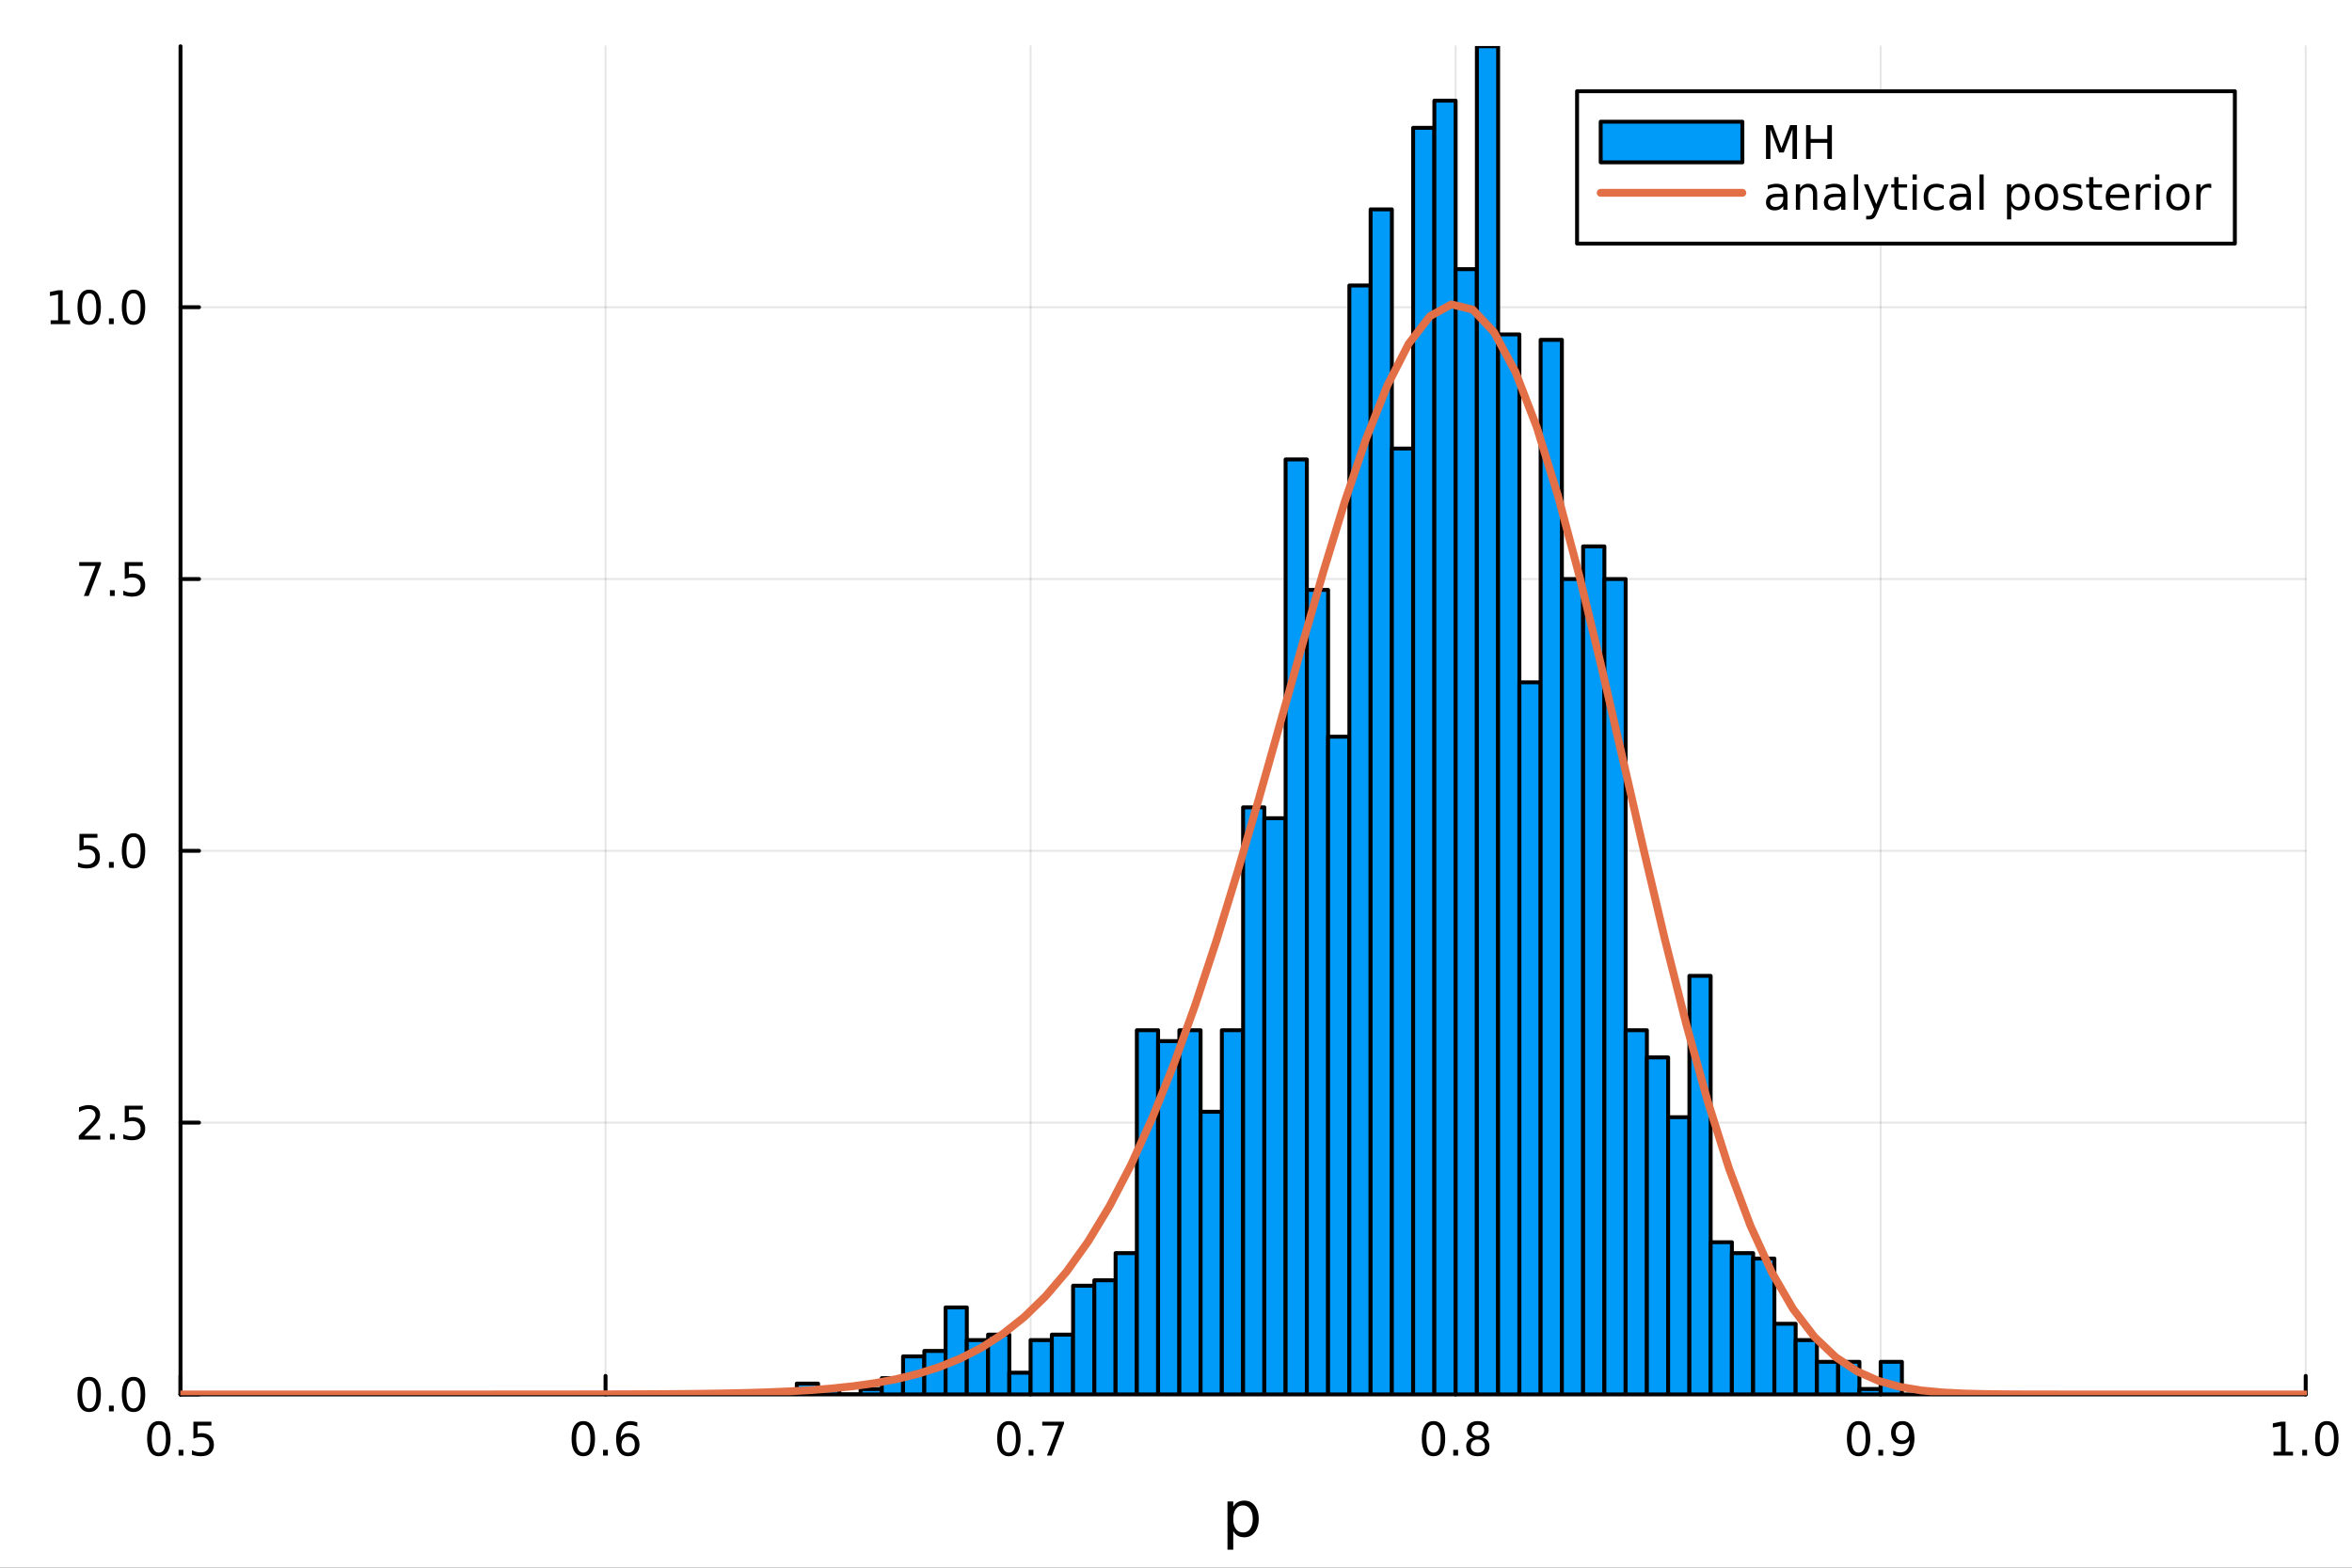 <?xml version="1.0" encoding="utf-8"?>
<svg xmlns="http://www.w3.org/2000/svg" xmlns:xlink="http://www.w3.org/1999/xlink" width="600" height="400" viewBox="0 0 2400 1600">
<rect x="0" y="0" width="2400" height="1600" fill="#333333" stroke="none"/>
<defs>
  <clipPath id="clip040">
    <rect x="0" y="0" width="2400" height="1600"/>
  </clipPath>
</defs>
<path clip-path="url(#clip040)" d="M0 1600 L2400 1600 L2400 0 L0 0  Z" fill="#ffffff" fill-rule="evenodd" fill-opacity="1"/>
<defs>
  <clipPath id="clip041">
    <rect x="480" y="0" width="1681" height="1600"/>
  </clipPath>
</defs>
<path clip-path="url(#clip040)" d="M184.191 1423.18 L2352.76 1423.18 L2352.76 47.244 L184.191 47.244  Z" fill="#ffffff" fill-rule="evenodd" fill-opacity="1"/>
<defs>
  <clipPath id="clip042">
    <rect x="184" y="47" width="2170" height="1377"/>
  </clipPath>
</defs>
<polyline clip-path="url(#clip042)" style="stroke:#000000; stroke-linecap:round; stroke-linejoin:round; stroke-width:2; stroke-opacity:0.1; fill:none" points="184.191,1423.18 184.191,47.244 "/>
<polyline clip-path="url(#clip042)" style="stroke:#000000; stroke-linecap:round; stroke-linejoin:round; stroke-width:2; stroke-opacity:0.1; fill:none" points="617.904,1423.18 617.904,47.244 "/>
<polyline clip-path="url(#clip042)" style="stroke:#000000; stroke-linecap:round; stroke-linejoin:round; stroke-width:2; stroke-opacity:0.1; fill:none" points="1051.62,1423.18 1051.62,47.244 "/>
<polyline clip-path="url(#clip042)" style="stroke:#000000; stroke-linecap:round; stroke-linejoin:round; stroke-width:2; stroke-opacity:0.1; fill:none" points="1485.33,1423.18 1485.33,47.244 "/>
<polyline clip-path="url(#clip042)" style="stroke:#000000; stroke-linecap:round; stroke-linejoin:round; stroke-width:2; stroke-opacity:0.1; fill:none" points="1919.04,1423.18 1919.04,47.244 "/>
<polyline clip-path="url(#clip042)" style="stroke:#000000; stroke-linecap:round; stroke-linejoin:round; stroke-width:2; stroke-opacity:0.1; fill:none" points="2352.76,1423.18 2352.76,47.244 "/>
<polyline clip-path="url(#clip042)" style="stroke:#000000; stroke-linecap:round; stroke-linejoin:round; stroke-width:2; stroke-opacity:0.1; fill:none" points="184.191,1423.18 2352.76,1423.18 "/>
<polyline clip-path="url(#clip042)" style="stroke:#000000; stroke-linecap:round; stroke-linejoin:round; stroke-width:2; stroke-opacity:0.1; fill:none" points="184.191,1145.77 2352.76,1145.77 "/>
<polyline clip-path="url(#clip042)" style="stroke:#000000; stroke-linecap:round; stroke-linejoin:round; stroke-width:2; stroke-opacity:0.1; fill:none" points="184.191,868.367 2352.76,868.367 "/>
<polyline clip-path="url(#clip042)" style="stroke:#000000; stroke-linecap:round; stroke-linejoin:round; stroke-width:2; stroke-opacity:0.1; fill:none" points="184.191,590.961 2352.76,590.961 "/>
<polyline clip-path="url(#clip042)" style="stroke:#000000; stroke-linecap:round; stroke-linejoin:round; stroke-width:2; stroke-opacity:0.1; fill:none" points="184.191,313.554 2352.76,313.554 "/>
<polyline clip-path="url(#clip040)" style="stroke:#000000; stroke-linecap:round; stroke-linejoin:round; stroke-width:4; stroke-opacity:1; fill:none" points="184.191,1423.18 2352.76,1423.18 "/>
<polyline clip-path="url(#clip040)" style="stroke:#000000; stroke-linecap:round; stroke-linejoin:round; stroke-width:4; stroke-opacity:1; fill:none" points="184.191,1423.18 184.191,1404.28 "/>
<polyline clip-path="url(#clip040)" style="stroke:#000000; stroke-linecap:round; stroke-linejoin:round; stroke-width:4; stroke-opacity:1; fill:none" points="617.904,1423.18 617.904,1404.28 "/>
<polyline clip-path="url(#clip040)" style="stroke:#000000; stroke-linecap:round; stroke-linejoin:round; stroke-width:4; stroke-opacity:1; fill:none" points="1051.62,1423.18 1051.62,1404.28 "/>
<polyline clip-path="url(#clip040)" style="stroke:#000000; stroke-linecap:round; stroke-linejoin:round; stroke-width:4; stroke-opacity:1; fill:none" points="1485.33,1423.18 1485.33,1404.28 "/>
<polyline clip-path="url(#clip040)" style="stroke:#000000; stroke-linecap:round; stroke-linejoin:round; stroke-width:4; stroke-opacity:1; fill:none" points="1919.04,1423.18 1919.04,1404.28 "/>
<polyline clip-path="url(#clip040)" style="stroke:#000000; stroke-linecap:round; stroke-linejoin:round; stroke-width:4; stroke-opacity:1; fill:none" points="2352.76,1423.18 2352.76,1404.28 "/>
<path clip-path="url(#clip040)" d="M162.073 1454.1 Q158.462 1454.1 156.633 1457.66 Q154.827 1461.2 154.827 1468.33 Q154.827 1475.44 156.633 1479.01 Q158.462 1482.55 162.073 1482.55 Q165.707 1482.55 167.513 1479.01 Q169.341 1475.44 169.341 1468.33 Q169.341 1461.2 167.513 1457.66 Q165.707 1454.1 162.073 1454.1 M162.073 1450.39 Q167.883 1450.39 170.938 1455 Q174.017 1459.58 174.017 1468.33 Q174.017 1477.06 170.938 1481.67 Q167.883 1486.25 162.073 1486.25 Q156.263 1486.25 153.184 1481.67 Q150.128 1477.06 150.128 1468.33 Q150.128 1459.58 153.184 1455 Q156.263 1450.39 162.073 1450.39 Z" fill="#000000" fill-rule="nonzero" fill-opacity="1" /><path clip-path="url(#clip040)" d="M182.235 1479.7 L187.119 1479.7 L187.119 1485.58 L182.235 1485.58 L182.235 1479.7 Z" fill="#000000" fill-rule="nonzero" fill-opacity="1" /><path clip-path="url(#clip040)" d="M197.35 1451.02 L215.707 1451.02 L215.707 1454.96 L201.633 1454.96 L201.633 1463.43 Q202.651 1463.08 203.67 1462.92 Q204.688 1462.73 205.707 1462.73 Q211.494 1462.73 214.873 1465.9 Q218.253 1469.08 218.253 1474.49 Q218.253 1480.07 214.781 1483.17 Q211.309 1486.25 204.989 1486.25 Q202.813 1486.25 200.545 1485.88 Q198.299 1485.51 195.892 1484.77 L195.892 1480.07 Q197.975 1481.2 200.198 1481.76 Q202.42 1482.32 204.897 1482.32 Q208.901 1482.32 211.239 1480.21 Q213.577 1478.1 213.577 1474.49 Q213.577 1470.88 211.239 1468.77 Q208.901 1466.67 204.897 1466.67 Q203.022 1466.67 201.147 1467.08 Q199.295 1467.5 197.35 1468.38 L197.35 1451.02 Z" fill="#000000" fill-rule="nonzero" fill-opacity="1" /><path clip-path="url(#clip040)" d="M595.207 1454.1 Q591.596 1454.1 589.767 1457.66 Q587.962 1461.2 587.962 1468.33 Q587.962 1475.44 589.767 1479.01 Q591.596 1482.55 595.207 1482.55 Q598.841 1482.55 600.647 1479.01 Q602.476 1475.44 602.476 1468.33 Q602.476 1461.2 600.647 1457.66 Q598.841 1454.1 595.207 1454.1 M595.207 1450.39 Q601.017 1450.39 604.073 1455 Q607.151 1459.58 607.151 1468.33 Q607.151 1477.06 604.073 1481.67 Q601.017 1486.25 595.207 1486.25 Q589.397 1486.25 586.318 1481.67 Q583.263 1477.06 583.263 1468.33 Q583.263 1459.58 586.318 1455 Q589.397 1450.39 595.207 1450.39 Z" fill="#000000" fill-rule="nonzero" fill-opacity="1" /><path clip-path="url(#clip040)" d="M615.369 1479.7 L620.253 1479.7 L620.253 1485.58 L615.369 1485.58 L615.369 1479.7 Z" fill="#000000" fill-rule="nonzero" fill-opacity="1" /><path clip-path="url(#clip040)" d="M641.017 1466.44 Q637.869 1466.44 636.017 1468.59 Q634.188 1470.74 634.188 1474.49 Q634.188 1478.22 636.017 1480.39 Q637.869 1482.55 641.017 1482.55 Q644.165 1482.55 645.994 1480.39 Q647.846 1478.22 647.846 1474.49 Q647.846 1470.74 645.994 1468.59 Q644.165 1466.44 641.017 1466.44 M650.299 1451.78 L650.299 1456.04 Q648.54 1455.21 646.735 1454.77 Q644.952 1454.33 643.193 1454.33 Q638.563 1454.33 636.11 1457.45 Q633.679 1460.58 633.332 1466.9 Q634.698 1464.89 636.758 1463.82 Q638.818 1462.73 641.295 1462.73 Q646.503 1462.73 649.512 1465.9 Q652.545 1469.05 652.545 1474.49 Q652.545 1479.82 649.397 1483.03 Q646.248 1486.25 641.017 1486.25 Q635.022 1486.25 631.85 1481.67 Q628.679 1477.06 628.679 1468.33 Q628.679 1460.14 632.568 1455.28 Q636.457 1450.39 643.008 1450.39 Q644.767 1450.39 646.549 1450.74 Q648.355 1451.09 650.299 1451.78 Z" fill="#000000" fill-rule="nonzero" fill-opacity="1" /><path clip-path="url(#clip040)" d="M1029.45 1454.1 Q1025.84 1454.1 1024.01 1457.66 Q1022.21 1461.2 1022.21 1468.33 Q1022.21 1475.44 1024.01 1479.01 Q1025.84 1482.55 1029.45 1482.55 Q1033.09 1482.55 1034.89 1479.01 Q1036.72 1475.44 1036.72 1468.33 Q1036.72 1461.2 1034.89 1457.66 Q1033.09 1454.1 1029.45 1454.1 M1029.45 1450.39 Q1035.26 1450.39 1038.32 1455 Q1041.4 1459.58 1041.4 1468.33 Q1041.4 1477.06 1038.32 1481.67 Q1035.26 1486.25 1029.45 1486.25 Q1023.64 1486.25 1020.56 1481.67 Q1017.51 1477.06 1017.51 1468.33 Q1017.51 1459.58 1020.56 1455 Q1023.64 1450.39 1029.45 1450.39 Z" fill="#000000" fill-rule="nonzero" fill-opacity="1" /><path clip-path="url(#clip040)" d="M1049.61 1479.7 L1054.5 1479.7 L1054.5 1485.58 L1049.61 1485.58 L1049.61 1479.7 Z" fill="#000000" fill-rule="nonzero" fill-opacity="1" /><path clip-path="url(#clip040)" d="M1063.5 1451.02 L1085.73 1451.02 L1085.73 1453.01 L1073.18 1485.58 L1068.29 1485.58 L1080.1 1454.96 L1063.5 1454.96 L1063.5 1451.02 Z" fill="#000000" fill-rule="nonzero" fill-opacity="1" /><path clip-path="url(#clip040)" d="M1462.76 1454.1 Q1459.15 1454.1 1457.32 1457.66 Q1455.52 1461.2 1455.52 1468.33 Q1455.52 1475.44 1457.32 1479.01 Q1459.15 1482.55 1462.76 1482.55 Q1466.39 1482.55 1468.2 1479.01 Q1470.03 1475.44 1470.03 1468.33 Q1470.03 1461.2 1468.2 1457.66 Q1466.39 1454.1 1462.76 1454.1 M1462.76 1450.39 Q1468.57 1450.39 1471.63 1455 Q1474.7 1459.58 1474.7 1468.33 Q1474.7 1477.06 1471.63 1481.67 Q1468.57 1486.25 1462.76 1486.25 Q1456.95 1486.25 1453.87 1481.67 Q1450.82 1477.06 1450.82 1468.33 Q1450.82 1459.58 1453.87 1455 Q1456.95 1450.39 1462.76 1450.39 Z" fill="#000000" fill-rule="nonzero" fill-opacity="1" /><path clip-path="url(#clip040)" d="M1482.92 1479.7 L1487.81 1479.7 L1487.81 1485.58 L1482.92 1485.58 L1482.92 1479.7 Z" fill="#000000" fill-rule="nonzero" fill-opacity="1" /><path clip-path="url(#clip040)" d="M1507.99 1469.17 Q1504.66 1469.17 1502.74 1470.95 Q1500.84 1472.73 1500.84 1475.86 Q1500.84 1478.98 1502.74 1480.77 Q1504.66 1482.55 1507.99 1482.55 Q1511.33 1482.55 1513.25 1480.77 Q1515.17 1478.96 1515.17 1475.86 Q1515.17 1472.73 1513.25 1470.95 Q1511.35 1469.17 1507.99 1469.17 M1503.32 1467.18 Q1500.31 1466.44 1498.62 1464.38 Q1496.95 1462.32 1496.95 1459.35 Q1496.95 1455.21 1499.89 1452.8 Q1502.85 1450.39 1507.99 1450.39 Q1513.15 1450.39 1516.09 1452.8 Q1519.03 1455.21 1519.03 1459.35 Q1519.03 1462.32 1517.34 1464.38 Q1515.68 1466.44 1512.69 1467.18 Q1516.07 1467.96 1517.95 1470.26 Q1519.84 1472.55 1519.84 1475.86 Q1519.84 1480.88 1516.76 1483.57 Q1513.71 1486.25 1507.99 1486.25 Q1502.27 1486.25 1499.2 1483.57 Q1496.14 1480.88 1496.14 1475.86 Q1496.14 1472.55 1498.04 1470.26 Q1499.94 1467.96 1503.32 1467.18 M1501.6 1459.79 Q1501.6 1462.48 1503.27 1463.98 Q1504.96 1465.49 1507.99 1465.49 Q1511 1465.49 1512.69 1463.98 Q1514.4 1462.48 1514.4 1459.79 Q1514.4 1457.11 1512.69 1455.6 Q1511 1454.1 1507.99 1454.1 Q1504.96 1454.1 1503.27 1455.6 Q1501.6 1457.11 1501.6 1459.79 Z" fill="#000000" fill-rule="nonzero" fill-opacity="1" /><path clip-path="url(#clip040)" d="M1896.52 1454.1 Q1892.91 1454.1 1891.08 1457.66 Q1889.27 1461.2 1889.27 1468.33 Q1889.27 1475.44 1891.08 1479.01 Q1892.91 1482.55 1896.52 1482.55 Q1900.15 1482.55 1901.96 1479.01 Q1903.79 1475.44 1903.79 1468.33 Q1903.79 1461.2 1901.96 1457.66 Q1900.15 1454.1 1896.52 1454.1 M1896.52 1450.39 Q1902.33 1450.39 1905.39 1455 Q1908.46 1459.58 1908.46 1468.33 Q1908.46 1477.06 1905.39 1481.67 Q1902.33 1486.25 1896.52 1486.25 Q1890.71 1486.25 1887.63 1481.67 Q1884.58 1477.06 1884.58 1468.33 Q1884.58 1459.58 1887.63 1455 Q1890.71 1450.39 1896.52 1450.39 Z" fill="#000000" fill-rule="nonzero" fill-opacity="1" /><path clip-path="url(#clip040)" d="M1916.68 1479.7 L1921.57 1479.7 L1921.57 1485.58 L1916.68 1485.58 L1916.68 1479.7 Z" fill="#000000" fill-rule="nonzero" fill-opacity="1" /><path clip-path="url(#clip040)" d="M1931.89 1484.86 L1931.89 1480.6 Q1933.65 1481.44 1935.45 1481.88 Q1937.26 1482.32 1939 1482.32 Q1943.63 1482.32 1946.06 1479.21 Q1948.51 1476.09 1948.86 1469.75 Q1947.51 1471.74 1945.45 1472.8 Q1943.39 1473.87 1940.89 1473.87 Q1935.71 1473.87 1932.68 1470.74 Q1929.67 1467.59 1929.67 1462.15 Q1929.67 1456.83 1932.82 1453.61 Q1935.96 1450.39 1941.2 1450.39 Q1947.19 1450.39 1950.34 1455 Q1953.51 1459.58 1953.51 1468.33 Q1953.51 1476.51 1949.62 1481.39 Q1945.76 1486.25 1939.2 1486.25 Q1937.45 1486.25 1935.64 1485.9 Q1933.83 1485.56 1931.89 1484.86 M1941.2 1470.21 Q1944.34 1470.21 1946.17 1468.06 Q1948.02 1465.9 1948.02 1462.15 Q1948.02 1458.43 1946.17 1456.27 Q1944.34 1454.1 1941.2 1454.1 Q1938.05 1454.1 1936.2 1456.27 Q1934.37 1458.43 1934.37 1462.15 Q1934.37 1465.9 1936.2 1468.06 Q1938.05 1470.21 1941.2 1470.21 Z" fill="#000000" fill-rule="nonzero" fill-opacity="1" /><path clip-path="url(#clip040)" d="M2319.91 1481.64 L2327.55 1481.64 L2327.55 1455.28 L2319.24 1456.95 L2319.24 1452.69 L2327.5 1451.02 L2332.18 1451.02 L2332.18 1481.64 L2339.82 1481.64 L2339.82 1485.58 L2319.91 1485.58 L2319.91 1481.64 Z" fill="#000000" fill-rule="nonzero" fill-opacity="1" /><path clip-path="url(#clip040)" d="M2349.26 1479.7 L2354.14 1479.7 L2354.14 1485.58 L2349.26 1485.58 L2349.26 1479.7 Z" fill="#000000" fill-rule="nonzero" fill-opacity="1" /><path clip-path="url(#clip040)" d="M2374.33 1454.1 Q2370.72 1454.1 2368.89 1457.66 Q2367.08 1461.2 2367.08 1468.33 Q2367.08 1475.44 2368.89 1479.01 Q2370.72 1482.55 2374.33 1482.55 Q2377.96 1482.55 2379.77 1479.01 Q2381.6 1475.44 2381.6 1468.33 Q2381.6 1461.2 2379.77 1457.66 Q2377.96 1454.1 2374.33 1454.1 M2374.33 1450.39 Q2380.14 1450.39 2383.2 1455 Q2386.27 1459.58 2386.27 1468.33 Q2386.27 1477.06 2383.2 1481.67 Q2380.14 1486.25 2374.33 1486.25 Q2368.52 1486.25 2365.44 1481.67 Q2362.39 1477.06 2362.39 1468.33 Q2362.39 1459.58 2365.44 1455 Q2368.52 1450.39 2374.33 1450.39 Z" fill="#000000" fill-rule="nonzero" fill-opacity="1" /><path clip-path="url(#clip040)" d="M1258.42 1562.7 L1258.42 1581.6 L1252.53 1581.6 L1252.53 1532.4 L1258.42 1532.4 L1258.42 1537.81 Q1260.26 1534.62 1263.06 1533.1 Q1265.9 1531.54 1269.81 1531.54 Q1276.3 1531.54 1280.35 1536.69 Q1284.42 1541.85 1284.42 1550.25 Q1284.42 1558.65 1280.35 1563.81 Q1276.3 1568.97 1269.81 1568.97 Q1265.9 1568.97 1263.06 1567.44 Q1260.26 1565.88 1258.42 1562.7 M1278.34 1550.25 Q1278.34 1543.79 1275.67 1540.13 Q1273.02 1536.44 1268.38 1536.44 Q1263.73 1536.44 1261.06 1540.13 Q1258.42 1543.79 1258.42 1550.25 Q1258.42 1556.71 1261.06 1560.4 Q1263.73 1564.07 1268.38 1564.07 Q1273.02 1564.07 1275.67 1560.4 Q1278.34 1556.71 1278.34 1550.25 Z" fill="#000000" fill-rule="nonzero" fill-opacity="1" /><polyline clip-path="url(#clip040)" style="stroke:#000000; stroke-linecap:round; stroke-linejoin:round; stroke-width:4; stroke-opacity:1; fill:none" points="184.191,1423.18 184.191,47.244 "/>
<polyline clip-path="url(#clip040)" style="stroke:#000000; stroke-linecap:round; stroke-linejoin:round; stroke-width:4; stroke-opacity:1; fill:none" points="184.191,1423.18 203.088,1423.18 "/>
<polyline clip-path="url(#clip040)" style="stroke:#000000; stroke-linecap:round; stroke-linejoin:round; stroke-width:4; stroke-opacity:1; fill:none" points="184.191,1145.77 203.088,1145.77 "/>
<polyline clip-path="url(#clip040)" style="stroke:#000000; stroke-linecap:round; stroke-linejoin:round; stroke-width:4; stroke-opacity:1; fill:none" points="184.191,868.367 203.088,868.367 "/>
<polyline clip-path="url(#clip040)" style="stroke:#000000; stroke-linecap:round; stroke-linejoin:round; stroke-width:4; stroke-opacity:1; fill:none" points="184.191,590.961 203.088,590.961 "/>
<polyline clip-path="url(#clip040)" style="stroke:#000000; stroke-linecap:round; stroke-linejoin:round; stroke-width:4; stroke-opacity:1; fill:none" points="184.191,313.554 203.088,313.554 "/>
<path clip-path="url(#clip040)" d="M91.015 1408.98 Q87.404 1408.98 85.575 1412.54 Q83.77 1416.08 83.77 1423.21 Q83.77 1430.32 85.575 1433.89 Q87.404 1437.43 91.015 1437.43 Q94.649 1437.43 96.455 1433.89 Q98.284 1430.32 98.284 1423.21 Q98.284 1416.08 96.455 1412.54 Q94.649 1408.98 91.015 1408.98 M91.015 1405.27 Q96.825 1405.27 99.881 1409.88 Q102.959 1414.46 102.959 1423.21 Q102.959 1431.94 99.881 1436.55 Q96.825 1441.13 91.015 1441.13 Q85.205 1441.13 82.126 1436.55 Q79.071 1431.94 79.071 1423.21 Q79.071 1414.46 82.126 1409.88 Q85.205 1405.27 91.015 1405.27 Z" fill="#000000" fill-rule="nonzero" fill-opacity="1" /><path clip-path="url(#clip040)" d="M111.177 1434.58 L116.061 1434.58 L116.061 1440.46 L111.177 1440.46 L111.177 1434.58 Z" fill="#000000" fill-rule="nonzero" fill-opacity="1" /><path clip-path="url(#clip040)" d="M136.246 1408.98 Q132.635 1408.98 130.807 1412.54 Q129.001 1416.08 129.001 1423.21 Q129.001 1430.32 130.807 1433.89 Q132.635 1437.43 136.246 1437.43 Q139.881 1437.43 141.686 1433.89 Q143.515 1430.32 143.515 1423.21 Q143.515 1416.08 141.686 1412.54 Q139.881 1408.98 136.246 1408.98 M136.246 1405.27 Q142.056 1405.27 145.112 1409.88 Q148.191 1414.46 148.191 1423.21 Q148.191 1431.94 145.112 1436.55 Q142.056 1441.13 136.246 1441.13 Q130.436 1441.13 127.357 1436.55 Q124.302 1431.94 124.302 1423.21 Q124.302 1414.46 127.357 1409.88 Q130.436 1405.27 136.246 1405.27 Z" fill="#000000" fill-rule="nonzero" fill-opacity="1" /><path clip-path="url(#clip040)" d="M86.038 1159.12 L102.358 1159.12 L102.358 1163.05 L80.413 1163.05 L80.413 1159.12 Q83.075 1156.36 87.659 1151.73 Q92.265 1147.08 93.446 1145.74 Q95.691 1143.22 96.571 1141.48 Q97.473 1139.72 97.473 1138.03 Q97.473 1135.28 95.529 1133.54 Q93.608 1131.8 90.506 1131.8 Q88.307 1131.8 85.853 1132.57 Q83.422 1133.33 80.645 1134.88 L80.645 1130.16 Q83.469 1129.03 85.922 1128.45 Q88.376 1127.87 90.413 1127.87 Q95.784 1127.87 98.978 1130.55 Q102.172 1133.24 102.172 1137.73 Q102.172 1139.86 101.362 1141.78 Q100.575 1143.68 98.469 1146.27 Q97.89 1146.94 94.788 1150.16 Q91.686 1153.35 86.038 1159.12 Z" fill="#000000" fill-rule="nonzero" fill-opacity="1" /><path clip-path="url(#clip040)" d="M112.172 1157.17 L117.057 1157.17 L117.057 1163.05 L112.172 1163.05 L112.172 1157.17 Z" fill="#000000" fill-rule="nonzero" fill-opacity="1" /><path clip-path="url(#clip040)" d="M127.288 1128.49 L145.644 1128.49 L145.644 1132.43 L131.57 1132.43 L131.57 1140.9 Q132.589 1140.55 133.607 1140.39 Q134.626 1140.21 135.644 1140.21 Q141.431 1140.21 144.811 1143.38 Q148.191 1146.55 148.191 1151.97 Q148.191 1157.54 144.718 1160.65 Q141.246 1163.72 134.927 1163.72 Q132.751 1163.72 130.482 1163.35 Q128.237 1162.98 125.83 1162.24 L125.83 1157.54 Q127.913 1158.68 130.135 1159.23 Q132.357 1159.79 134.834 1159.79 Q138.839 1159.79 141.177 1157.68 Q143.515 1155.58 143.515 1151.97 Q143.515 1148.35 141.177 1146.25 Q138.839 1144.14 134.834 1144.14 Q132.959 1144.14 131.084 1144.56 Q129.232 1144.97 127.288 1145.85 L127.288 1128.49 Z" fill="#000000" fill-rule="nonzero" fill-opacity="1" /><path clip-path="url(#clip040)" d="M81.061 851.087 L99.418 851.087 L99.418 855.022 L85.344 855.022 L85.344 863.494 Q86.362 863.147 87.381 862.985 Q88.399 862.8 89.418 862.8 Q95.205 862.8 98.585 865.971 Q101.964 869.142 101.964 874.559 Q101.964 880.138 98.492 883.24 Q95.02 886.318 88.7 886.318 Q86.524 886.318 84.256 885.948 Q82.01 885.578 79.603 884.837 L79.603 880.138 Q81.686 881.272 83.909 881.828 Q86.131 882.383 88.608 882.383 Q92.612 882.383 94.95 880.277 Q97.288 878.17 97.288 874.559 Q97.288 870.948 94.95 868.842 Q92.612 866.735 88.608 866.735 Q86.733 866.735 84.858 867.152 Q83.006 867.568 81.061 868.448 L81.061 851.087 Z" fill="#000000" fill-rule="nonzero" fill-opacity="1" /><path clip-path="url(#clip040)" d="M111.177 879.767 L116.061 879.767 L116.061 885.647 L111.177 885.647 L111.177 879.767 Z" fill="#000000" fill-rule="nonzero" fill-opacity="1" /><path clip-path="url(#clip040)" d="M136.246 854.166 Q132.635 854.166 130.807 857.731 Q129.001 861.272 129.001 868.402 Q129.001 875.508 130.807 879.073 Q132.635 882.615 136.246 882.615 Q139.881 882.615 141.686 879.073 Q143.515 875.508 143.515 868.402 Q143.515 861.272 141.686 857.731 Q139.881 854.166 136.246 854.166 M136.246 850.462 Q142.056 850.462 145.112 855.069 Q148.191 859.652 148.191 868.402 Q148.191 877.129 145.112 881.735 Q142.056 886.318 136.246 886.318 Q130.436 886.318 127.357 881.735 Q124.302 877.129 124.302 868.402 Q124.302 859.652 127.357 855.069 Q130.436 850.462 136.246 850.462 Z" fill="#000000" fill-rule="nonzero" fill-opacity="1" /><path clip-path="url(#clip040)" d="M80.83 573.681 L103.052 573.681 L103.052 575.671 L90.506 608.241 L85.622 608.241 L97.427 577.616 L80.83 577.616 L80.83 573.681 Z" fill="#000000" fill-rule="nonzero" fill-opacity="1" /><path clip-path="url(#clip040)" d="M112.172 602.361 L117.057 602.361 L117.057 608.241 L112.172 608.241 L112.172 602.361 Z" fill="#000000" fill-rule="nonzero" fill-opacity="1" /><path clip-path="url(#clip040)" d="M127.288 573.681 L145.644 573.681 L145.644 577.616 L131.57 577.616 L131.57 586.088 Q132.589 585.741 133.607 585.579 Q134.626 585.394 135.644 585.394 Q141.431 585.394 144.811 588.565 Q148.191 591.736 148.191 597.153 Q148.191 602.731 144.718 605.833 Q141.246 608.912 134.927 608.912 Q132.751 608.912 130.482 608.542 Q128.237 608.171 125.83 607.43 L125.83 602.731 Q127.913 603.866 130.135 604.421 Q132.357 604.977 134.834 604.977 Q138.839 604.977 141.177 602.87 Q143.515 600.764 143.515 597.153 Q143.515 593.542 141.177 591.435 Q138.839 589.329 134.834 589.329 Q132.959 589.329 131.084 589.745 Q129.232 590.162 127.288 591.042 L127.288 573.681 Z" fill="#000000" fill-rule="nonzero" fill-opacity="1" /><path clip-path="url(#clip040)" d="M51.663 326.899 L59.302 326.899 L59.302 300.533 L50.992 302.2 L50.992 297.941 L59.256 296.274 L63.932 296.274 L63.932 326.899 L71.571 326.899 L71.571 330.834 L51.663 330.834 L51.663 326.899 Z" fill="#000000" fill-rule="nonzero" fill-opacity="1" /><path clip-path="url(#clip040)" d="M91.015 299.353 Q87.404 299.353 85.575 302.918 Q83.77 306.459 83.77 313.589 Q83.77 320.695 85.575 324.26 Q87.404 327.802 91.015 327.802 Q94.649 327.802 96.455 324.26 Q98.284 320.695 98.284 313.589 Q98.284 306.459 96.455 302.918 Q94.649 299.353 91.015 299.353 M91.015 295.649 Q96.825 295.649 99.881 300.256 Q102.959 304.839 102.959 313.589 Q102.959 322.316 99.881 326.922 Q96.825 331.506 91.015 331.506 Q85.205 331.506 82.126 326.922 Q79.071 322.316 79.071 313.589 Q79.071 304.839 82.126 300.256 Q85.205 295.649 91.015 295.649 Z" fill="#000000" fill-rule="nonzero" fill-opacity="1" /><path clip-path="url(#clip040)" d="M111.177 324.955 L116.061 324.955 L116.061 330.834 L111.177 330.834 L111.177 324.955 Z" fill="#000000" fill-rule="nonzero" fill-opacity="1" /><path clip-path="url(#clip040)" d="M136.246 299.353 Q132.635 299.353 130.807 302.918 Q129.001 306.459 129.001 313.589 Q129.001 320.695 130.807 324.26 Q132.635 327.802 136.246 327.802 Q139.881 327.802 141.686 324.26 Q143.515 320.695 143.515 313.589 Q143.515 306.459 141.686 302.918 Q139.881 299.353 136.246 299.353 M136.246 295.649 Q142.056 295.649 145.112 300.256 Q148.191 304.839 148.191 313.589 Q148.191 322.316 145.112 326.922 Q142.056 331.506 136.246 331.506 Q130.436 331.506 127.357 326.922 Q124.302 322.316 124.302 313.589 Q124.302 304.839 127.357 300.256 Q130.436 295.649 136.246 295.649 Z" fill="#000000" fill-rule="nonzero" fill-opacity="1" /><path clip-path="url(#clip042)" d="M813.075 1412.08 L813.075 1423.18 L834.76 1423.18 L834.76 1412.08 L813.075 1412.08 L813.075 1412.08  Z" fill="#009af9" fill-rule="evenodd" fill-opacity="1"/>
<polyline clip-path="url(#clip042)" style="stroke:#000000; stroke-linecap:round; stroke-linejoin:round; stroke-width:4; stroke-opacity:1; fill:none" points="813.075,1412.08 813.075,1423.18 834.76,1423.18 834.76,1412.08 813.075,1412.08 "/>
<path clip-path="url(#clip042)" d="M834.76 1417.63 L834.76 1423.18 L856.446 1423.18 L856.446 1417.63 L834.76 1417.63 L834.76 1417.63  Z" fill="#009af9" fill-rule="evenodd" fill-opacity="1"/>
<polyline clip-path="url(#clip042)" style="stroke:#000000; stroke-linecap:round; stroke-linejoin:round; stroke-width:4; stroke-opacity:1; fill:none" points="834.76,1417.63 834.76,1423.18 856.446,1423.18 856.446,1417.63 834.76,1417.63 "/>
<path clip-path="url(#clip042)" d="M856.446 1423.18 L856.446 1423.18 L878.132 1423.18 L878.132 1423.18 L856.446 1423.18 L856.446 1423.18  Z" fill="#009af9" fill-rule="evenodd" fill-opacity="1"/>
<polyline clip-path="url(#clip042)" style="stroke:#000000; stroke-linecap:round; stroke-linejoin:round; stroke-width:4; stroke-opacity:1; fill:none" points="856.446,1423.18 856.446,1423.18 878.132,1423.18 856.446,1423.18 "/>
<path clip-path="url(#clip042)" d="M878.132 1417.63 L878.132 1423.18 L899.817 1423.18 L899.817 1417.63 L878.132 1417.63 L878.132 1417.63  Z" fill="#009af9" fill-rule="evenodd" fill-opacity="1"/>
<polyline clip-path="url(#clip042)" style="stroke:#000000; stroke-linecap:round; stroke-linejoin:round; stroke-width:4; stroke-opacity:1; fill:none" points="878.132,1417.63 878.132,1423.18 899.817,1423.18 899.817,1417.63 878.132,1417.63 "/>
<path clip-path="url(#clip042)" d="M899.817 1406.54 L899.817 1423.18 L921.503 1423.18 L921.503 1406.54 L899.817 1406.54 L899.817 1406.54  Z" fill="#009af9" fill-rule="evenodd" fill-opacity="1"/>
<polyline clip-path="url(#clip042)" style="stroke:#000000; stroke-linecap:round; stroke-linejoin:round; stroke-width:4; stroke-opacity:1; fill:none" points="899.817,1406.54 899.817,1423.18 921.503,1423.18 921.503,1406.54 899.817,1406.54 "/>
<path clip-path="url(#clip042)" d="M921.503 1384.34 L921.503 1423.18 L943.189 1423.18 L943.189 1384.34 L921.503 1384.34 L921.503 1384.34  Z" fill="#009af9" fill-rule="evenodd" fill-opacity="1"/>
<polyline clip-path="url(#clip042)" style="stroke:#000000; stroke-linecap:round; stroke-linejoin:round; stroke-width:4; stroke-opacity:1; fill:none" points="921.503,1384.34 921.503,1423.18 943.189,1423.18 943.189,1384.34 921.503,1384.34 "/>
<path clip-path="url(#clip042)" d="M943.189 1378.79 L943.189 1423.18 L964.874 1423.18 L964.874 1378.79 L943.189 1378.79 L943.189 1378.79  Z" fill="#009af9" fill-rule="evenodd" fill-opacity="1"/>
<polyline clip-path="url(#clip042)" style="stroke:#000000; stroke-linecap:round; stroke-linejoin:round; stroke-width:4; stroke-opacity:1; fill:none" points="943.189,1378.79 943.189,1423.18 964.874,1423.18 964.874,1378.79 943.189,1378.79 "/>
<path clip-path="url(#clip042)" d="M964.874 1334.41 L964.874 1423.18 L986.56 1423.18 L986.56 1334.41 L964.874 1334.41 L964.874 1334.41  Z" fill="#009af9" fill-rule="evenodd" fill-opacity="1"/>
<polyline clip-path="url(#clip042)" style="stroke:#000000; stroke-linecap:round; stroke-linejoin:round; stroke-width:4; stroke-opacity:1; fill:none" points="964.874,1334.41 964.874,1423.18 986.56,1423.18 986.56,1334.41 964.874,1334.41 "/>
<path clip-path="url(#clip042)" d="M986.56 1367.7 L986.56 1423.18 L1008.25 1423.18 L1008.25 1367.7 L986.56 1367.7 L986.56 1367.7  Z" fill="#009af9" fill-rule="evenodd" fill-opacity="1"/>
<polyline clip-path="url(#clip042)" style="stroke:#000000; stroke-linecap:round; stroke-linejoin:round; stroke-width:4; stroke-opacity:1; fill:none" points="986.56,1367.7 986.56,1423.18 1008.25,1423.18 1008.25,1367.7 986.56,1367.7 "/>
<path clip-path="url(#clip042)" d="M1008.25 1362.15 L1008.25 1423.18 L1029.93 1423.18 L1029.93 1362.15 L1008.25 1362.15 L1008.25 1362.15  Z" fill="#009af9" fill-rule="evenodd" fill-opacity="1"/>
<polyline clip-path="url(#clip042)" style="stroke:#000000; stroke-linecap:round; stroke-linejoin:round; stroke-width:4; stroke-opacity:1; fill:none" points="1008.25,1362.15 1008.25,1423.18 1029.93,1423.18 1029.93,1362.15 1008.25,1362.15 "/>
<path clip-path="url(#clip042)" d="M1029.93 1400.99 L1029.93 1423.18 L1051.62 1423.18 L1051.62 1400.99 L1029.93 1400.99 L1029.93 1400.99  Z" fill="#009af9" fill-rule="evenodd" fill-opacity="1"/>
<polyline clip-path="url(#clip042)" style="stroke:#000000; stroke-linecap:round; stroke-linejoin:round; stroke-width:4; stroke-opacity:1; fill:none" points="1029.93,1400.99 1029.93,1423.18 1051.62,1423.18 1051.62,1400.99 1029.93,1400.99 "/>
<path clip-path="url(#clip042)" d="M1051.62 1367.7 L1051.62 1423.18 L1073.3 1423.18 L1073.3 1367.7 L1051.62 1367.7 L1051.62 1367.7  Z" fill="#009af9" fill-rule="evenodd" fill-opacity="1"/>
<polyline clip-path="url(#clip042)" style="stroke:#000000; stroke-linecap:round; stroke-linejoin:round; stroke-width:4; stroke-opacity:1; fill:none" points="1051.62,1367.7 1051.62,1423.18 1073.3,1423.18 1073.3,1367.7 1051.62,1367.7 "/>
<path clip-path="url(#clip042)" d="M1073.3 1362.15 L1073.3 1423.18 L1094.99 1423.18 L1094.99 1362.15 L1073.3 1362.15 L1073.3 1362.15  Z" fill="#009af9" fill-rule="evenodd" fill-opacity="1"/>
<polyline clip-path="url(#clip042)" style="stroke:#000000; stroke-linecap:round; stroke-linejoin:round; stroke-width:4; stroke-opacity:1; fill:none" points="1073.3,1362.15 1073.3,1423.18 1094.99,1423.18 1094.99,1362.15 1073.3,1362.15 "/>
<path clip-path="url(#clip042)" d="M1094.99 1312.22 L1094.99 1423.18 L1116.67 1423.18 L1116.67 1312.22 L1094.99 1312.22 L1094.99 1312.22  Z" fill="#009af9" fill-rule="evenodd" fill-opacity="1"/>
<polyline clip-path="url(#clip042)" style="stroke:#000000; stroke-linecap:round; stroke-linejoin:round; stroke-width:4; stroke-opacity:1; fill:none" points="1094.99,1312.22 1094.99,1423.18 1116.67,1423.18 1116.67,1312.22 1094.99,1312.22 "/>
<path clip-path="url(#clip042)" d="M1116.67 1306.67 L1116.67 1423.18 L1138.36 1423.18 L1138.36 1306.67 L1116.67 1306.67 L1116.67 1306.67  Z" fill="#009af9" fill-rule="evenodd" fill-opacity="1"/>
<polyline clip-path="url(#clip042)" style="stroke:#000000; stroke-linecap:round; stroke-linejoin:round; stroke-width:4; stroke-opacity:1; fill:none" points="1116.67,1306.67 1116.67,1423.18 1138.36,1423.18 1138.36,1306.67 1116.67,1306.67 "/>
<path clip-path="url(#clip042)" d="M1138.36 1278.93 L1138.36 1423.18 L1160.05 1423.18 L1160.05 1278.93 L1138.36 1278.93 L1138.36 1278.93  Z" fill="#009af9" fill-rule="evenodd" fill-opacity="1"/>
<polyline clip-path="url(#clip042)" style="stroke:#000000; stroke-linecap:round; stroke-linejoin:round; stroke-width:4; stroke-opacity:1; fill:none" points="1138.36,1278.93 1138.36,1423.18 1160.05,1423.18 1160.05,1278.93 1138.36,1278.93 "/>
<path clip-path="url(#clip042)" d="M1160.05 1051.46 L1160.05 1423.18 L1181.73 1423.18 L1181.73 1051.46 L1160.05 1051.46 L1160.05 1051.46  Z" fill="#009af9" fill-rule="evenodd" fill-opacity="1"/>
<polyline clip-path="url(#clip042)" style="stroke:#000000; stroke-linecap:round; stroke-linejoin:round; stroke-width:4; stroke-opacity:1; fill:none" points="1160.05,1051.46 1160.05,1423.18 1181.73,1423.18 1181.73,1051.46 1160.05,1051.46 "/>
<path clip-path="url(#clip042)" d="M1181.73 1062.55 L1181.73 1423.18 L1203.42 1423.18 L1203.42 1062.55 L1181.73 1062.55 L1181.73 1062.55  Z" fill="#009af9" fill-rule="evenodd" fill-opacity="1"/>
<polyline clip-path="url(#clip042)" style="stroke:#000000; stroke-linecap:round; stroke-linejoin:round; stroke-width:4; stroke-opacity:1; fill:none" points="1181.73,1062.55 1181.73,1423.18 1203.42,1423.18 1203.42,1062.55 1181.73,1062.55 "/>
<path clip-path="url(#clip042)" d="M1203.42 1051.46 L1203.42 1423.18 L1225.1 1423.18 L1225.1 1051.46 L1203.42 1051.46 L1203.42 1051.46  Z" fill="#009af9" fill-rule="evenodd" fill-opacity="1"/>
<polyline clip-path="url(#clip042)" style="stroke:#000000; stroke-linecap:round; stroke-linejoin:round; stroke-width:4; stroke-opacity:1; fill:none" points="1203.42,1051.46 1203.42,1423.18 1225.1,1423.18 1225.1,1051.46 1203.42,1051.46 "/>
<path clip-path="url(#clip042)" d="M1225.1 1134.68 L1225.1 1423.18 L1246.79 1423.18 L1246.79 1134.68 L1225.1 1134.68 L1225.1 1134.68  Z" fill="#009af9" fill-rule="evenodd" fill-opacity="1"/>
<polyline clip-path="url(#clip042)" style="stroke:#000000; stroke-linecap:round; stroke-linejoin:round; stroke-width:4; stroke-opacity:1; fill:none" points="1225.1,1134.68 1225.1,1423.18 1246.79,1423.18 1246.79,1134.68 1225.1,1134.68 "/>
<path clip-path="url(#clip042)" d="M1246.79 1051.46 L1246.79 1423.18 L1268.47 1423.18 L1268.47 1051.46 L1246.79 1051.46 L1246.79 1051.46  Z" fill="#009af9" fill-rule="evenodd" fill-opacity="1"/>
<polyline clip-path="url(#clip042)" style="stroke:#000000; stroke-linecap:round; stroke-linejoin:round; stroke-width:4; stroke-opacity:1; fill:none" points="1246.79,1051.46 1246.79,1423.18 1268.47,1423.18 1268.47,1051.46 1246.79,1051.46 "/>
<path clip-path="url(#clip042)" d="M1268.47 823.982 L1268.47 1423.18 L1290.16 1423.18 L1290.16 823.982 L1268.47 823.982 L1268.47 823.982  Z" fill="#009af9" fill-rule="evenodd" fill-opacity="1"/>
<polyline clip-path="url(#clip042)" style="stroke:#000000; stroke-linecap:round; stroke-linejoin:round; stroke-width:4; stroke-opacity:1; fill:none" points="1268.47,823.982 1268.47,1423.18 1290.16,1423.18 1290.16,823.982 1268.47,823.982 "/>
<path clip-path="url(#clip042)" d="M1290.16 835.078 L1290.16 1423.18 L1311.84 1423.18 L1311.84 835.078 L1290.16 835.078 L1290.16 835.078  Z" fill="#009af9" fill-rule="evenodd" fill-opacity="1"/>
<polyline clip-path="url(#clip042)" style="stroke:#000000; stroke-linecap:round; stroke-linejoin:round; stroke-width:4; stroke-opacity:1; fill:none" points="1290.16,835.078 1290.16,1423.18 1311.84,1423.18 1311.84,835.078 1290.16,835.078 "/>
<path clip-path="url(#clip042)" d="M1311.84 468.902 L1311.84 1423.18 L1333.53 1423.18 L1333.53 468.902 L1311.84 468.902 L1311.84 468.902  Z" fill="#009af9" fill-rule="evenodd" fill-opacity="1"/>
<polyline clip-path="url(#clip042)" style="stroke:#000000; stroke-linecap:round; stroke-linejoin:round; stroke-width:4; stroke-opacity:1; fill:none" points="1311.84,468.902 1311.84,1423.18 1333.53,1423.18 1333.53,468.902 1311.84,468.902 "/>
<path clip-path="url(#clip042)" d="M1333.53 602.057 L1333.53 1423.18 L1355.22 1423.18 L1355.22 602.057 L1333.53 602.057 L1333.53 602.057  Z" fill="#009af9" fill-rule="evenodd" fill-opacity="1"/>
<polyline clip-path="url(#clip042)" style="stroke:#000000; stroke-linecap:round; stroke-linejoin:round; stroke-width:4; stroke-opacity:1; fill:none" points="1333.53,602.057 1333.53,1423.18 1355.22,1423.18 1355.22,602.057 1333.53,602.057 "/>
<path clip-path="url(#clip042)" d="M1355.22 751.856 L1355.22 1423.18 L1376.9 1423.18 L1376.9 751.856 L1355.22 751.856 L1355.22 751.856  Z" fill="#009af9" fill-rule="evenodd" fill-opacity="1"/>
<polyline clip-path="url(#clip042)" style="stroke:#000000; stroke-linecap:round; stroke-linejoin:round; stroke-width:4; stroke-opacity:1; fill:none" points="1355.22,751.856 1355.22,1423.18 1376.9,1423.18 1376.9,751.856 1355.22,751.856 "/>
<path clip-path="url(#clip042)" d="M1376.9 291.362 L1376.9 1423.18 L1398.59 1423.18 L1398.59 291.362 L1376.9 291.362 L1376.9 291.362  Z" fill="#009af9" fill-rule="evenodd" fill-opacity="1"/>
<polyline clip-path="url(#clip042)" style="stroke:#000000; stroke-linecap:round; stroke-linejoin:round; stroke-width:4; stroke-opacity:1; fill:none" points="1376.9,291.362 1376.9,1423.18 1398.59,1423.18 1398.59,291.362 1376.9,291.362 "/>
<path clip-path="url(#clip042)" d="M1398.59 213.688 L1398.59 1423.18 L1420.27 1423.18 L1420.27 213.688 L1398.59 213.688 L1398.59 213.688  Z" fill="#009af9" fill-rule="evenodd" fill-opacity="1"/>
<polyline clip-path="url(#clip042)" style="stroke:#000000; stroke-linecap:round; stroke-linejoin:round; stroke-width:4; stroke-opacity:1; fill:none" points="1398.59,213.688 1398.59,1423.18 1420.27,1423.18 1420.27,213.688 1398.59,213.688 "/>
<path clip-path="url(#clip042)" d="M1420.27 457.806 L1420.27 1423.18 L1441.96 1423.18 L1441.96 457.806 L1420.27 457.806 L1420.27 457.806  Z" fill="#009af9" fill-rule="evenodd" fill-opacity="1"/>
<polyline clip-path="url(#clip042)" style="stroke:#000000; stroke-linecap:round; stroke-linejoin:round; stroke-width:4; stroke-opacity:1; fill:none" points="1420.27,457.806 1420.27,1423.18 1441.96,1423.18 1441.96,457.806 1420.27,457.806 "/>
<path clip-path="url(#clip042)" d="M1441.96 130.466 L1441.96 1423.18 L1463.64 1423.18 L1463.64 130.466 L1441.96 130.466 L1441.96 130.466  Z" fill="#009af9" fill-rule="evenodd" fill-opacity="1"/>
<polyline clip-path="url(#clip042)" style="stroke:#000000; stroke-linecap:round; stroke-linejoin:round; stroke-width:4; stroke-opacity:1; fill:none" points="1441.96,130.466 1441.96,1423.18 1463.64,1423.18 1463.64,130.466 1441.96,130.466 "/>
<path clip-path="url(#clip042)" d="M1463.64 102.725 L1463.64 1423.18 L1485.33 1423.18 L1485.33 102.725 L1463.64 102.725 L1463.64 102.725  Z" fill="#009af9" fill-rule="evenodd" fill-opacity="1"/>
<polyline clip-path="url(#clip042)" style="stroke:#000000; stroke-linecap:round; stroke-linejoin:round; stroke-width:4; stroke-opacity:1; fill:none" points="1463.64,102.725 1463.64,1423.18 1485.33,1423.18 1485.33,102.725 1463.64,102.725 "/>
<path clip-path="url(#clip042)" d="M1485.33 274.717 L1485.33 1423.18 L1507.02 1423.18 L1507.02 274.717 L1485.33 274.717 L1485.33 274.717  Z" fill="#009af9" fill-rule="evenodd" fill-opacity="1"/>
<polyline clip-path="url(#clip042)" style="stroke:#000000; stroke-linecap:round; stroke-linejoin:round; stroke-width:4; stroke-opacity:1; fill:none" points="1485.33,274.717 1485.33,1423.18 1507.02,1423.18 1507.02,274.717 1485.33,274.717 "/>
<path clip-path="url(#clip042)" d="M1507.02 47.244 L1507.02 1423.18 L1528.7 1423.18 L1528.7 47.244 L1507.02 47.244 L1507.02 47.244  Z" fill="#009af9" fill-rule="evenodd" fill-opacity="1"/>
<polyline clip-path="url(#clip042)" style="stroke:#000000; stroke-linecap:round; stroke-linejoin:round; stroke-width:4; stroke-opacity:1; fill:none" points="1507.02,47.244 1507.02,1423.18 1528.7,1423.18 1528.7,47.244 1507.02,47.244 "/>
<path clip-path="url(#clip042)" d="M1528.7 341.295 L1528.7 1423.18 L1550.39 1423.18 L1550.39 341.295 L1528.7 341.295 L1528.7 341.295  Z" fill="#009af9" fill-rule="evenodd" fill-opacity="1"/>
<polyline clip-path="url(#clip042)" style="stroke:#000000; stroke-linecap:round; stroke-linejoin:round; stroke-width:4; stroke-opacity:1; fill:none" points="1528.7,341.295 1528.7,1423.18 1550.39,1423.18 1550.39,341.295 1528.7,341.295 "/>
<path clip-path="url(#clip042)" d="M1550.39 696.375 L1550.39 1423.18 L1572.07 1423.18 L1572.07 696.375 L1550.39 696.375 L1550.39 696.375  Z" fill="#009af9" fill-rule="evenodd" fill-opacity="1"/>
<polyline clip-path="url(#clip042)" style="stroke:#000000; stroke-linecap:round; stroke-linejoin:round; stroke-width:4; stroke-opacity:1; fill:none" points="1550.39,696.375 1550.39,1423.18 1572.07,1423.18 1572.07,696.375 1550.39,696.375 "/>
<path clip-path="url(#clip042)" d="M1572.07 346.843 L1572.07 1423.18 L1593.76 1423.18 L1593.76 346.843 L1572.07 346.843 L1572.07 346.843  Z" fill="#009af9" fill-rule="evenodd" fill-opacity="1"/>
<polyline clip-path="url(#clip042)" style="stroke:#000000; stroke-linecap:round; stroke-linejoin:round; stroke-width:4; stroke-opacity:1; fill:none" points="1572.07,346.843 1572.07,1423.18 1593.76,1423.18 1593.76,346.843 1572.07,346.843 "/>
<path clip-path="url(#clip042)" d="M1593.76 590.961 L1593.76 1423.18 L1615.44 1423.18 L1615.44 590.961 L1593.76 590.961 L1593.76 590.961  Z" fill="#009af9" fill-rule="evenodd" fill-opacity="1"/>
<polyline clip-path="url(#clip042)" style="stroke:#000000; stroke-linecap:round; stroke-linejoin:round; stroke-width:4; stroke-opacity:1; fill:none" points="1593.76,590.961 1593.76,1423.18 1615.44,1423.18 1615.44,590.961 1593.76,590.961 "/>
<path clip-path="url(#clip042)" d="M1615.44 557.672 L1615.44 1423.18 L1637.13 1423.18 L1637.13 557.672 L1615.44 557.672 L1615.44 557.672  Z" fill="#009af9" fill-rule="evenodd" fill-opacity="1"/>
<polyline clip-path="url(#clip042)" style="stroke:#000000; stroke-linecap:round; stroke-linejoin:round; stroke-width:4; stroke-opacity:1; fill:none" points="1615.44,557.672 1615.44,1423.18 1637.13,1423.18 1637.13,557.672 1615.44,557.672 "/>
<path clip-path="url(#clip042)" d="M1637.13 590.961 L1637.13 1423.18 L1658.82 1423.18 L1658.82 590.961 L1637.13 590.961 L1637.13 590.961  Z" fill="#009af9" fill-rule="evenodd" fill-opacity="1"/>
<polyline clip-path="url(#clip042)" style="stroke:#000000; stroke-linecap:round; stroke-linejoin:round; stroke-width:4; stroke-opacity:1; fill:none" points="1637.13,590.961 1637.13,1423.18 1658.82,1423.18 1658.82,590.961 1637.13,590.961 "/>
<path clip-path="url(#clip042)" d="M1658.82 1051.46 L1658.82 1423.18 L1680.5 1423.18 L1680.5 1051.46 L1658.82 1051.46 L1658.82 1051.46  Z" fill="#009af9" fill-rule="evenodd" fill-opacity="1"/>
<polyline clip-path="url(#clip042)" style="stroke:#000000; stroke-linecap:round; stroke-linejoin:round; stroke-width:4; stroke-opacity:1; fill:none" points="1658.82,1051.46 1658.82,1423.18 1680.5,1423.18 1680.5,1051.46 1658.82,1051.46 "/>
<path clip-path="url(#clip042)" d="M1680.5 1079.2 L1680.5 1423.18 L1702.19 1423.18 L1702.19 1079.2 L1680.5 1079.2 L1680.5 1079.2  Z" fill="#009af9" fill-rule="evenodd" fill-opacity="1"/>
<polyline clip-path="url(#clip042)" style="stroke:#000000; stroke-linecap:round; stroke-linejoin:round; stroke-width:4; stroke-opacity:1; fill:none" points="1680.5,1079.2 1680.5,1423.18 1702.19,1423.18 1702.19,1079.2 1680.5,1079.2 "/>
<path clip-path="url(#clip042)" d="M1702.19 1140.23 L1702.19 1423.18 L1723.87 1423.18 L1723.87 1140.23 L1702.19 1140.23 L1702.19 1140.23  Z" fill="#009af9" fill-rule="evenodd" fill-opacity="1"/>
<polyline clip-path="url(#clip042)" style="stroke:#000000; stroke-linecap:round; stroke-linejoin:round; stroke-width:4; stroke-opacity:1; fill:none" points="1702.19,1140.23 1702.19,1423.18 1723.87,1423.18 1723.87,1140.23 1702.19,1140.23 "/>
<path clip-path="url(#clip042)" d="M1723.87 995.974 L1723.87 1423.18 L1745.56 1423.18 L1745.56 995.974 L1723.87 995.974 L1723.87 995.974  Z" fill="#009af9" fill-rule="evenodd" fill-opacity="1"/>
<polyline clip-path="url(#clip042)" style="stroke:#000000; stroke-linecap:round; stroke-linejoin:round; stroke-width:4; stroke-opacity:1; fill:none" points="1723.87,995.974 1723.87,1423.18 1745.56,1423.18 1745.56,995.974 1723.87,995.974 "/>
<path clip-path="url(#clip042)" d="M1745.56 1267.83 L1745.56 1423.18 L1767.24 1423.18 L1767.24 1267.83 L1745.56 1267.83 L1745.56 1267.83  Z" fill="#009af9" fill-rule="evenodd" fill-opacity="1"/>
<polyline clip-path="url(#clip042)" style="stroke:#000000; stroke-linecap:round; stroke-linejoin:round; stroke-width:4; stroke-opacity:1; fill:none" points="1745.56,1267.83 1745.56,1423.18 1767.24,1423.18 1767.24,1267.83 1745.56,1267.83 "/>
<path clip-path="url(#clip042)" d="M1767.24 1278.93 L1767.24 1423.18 L1788.93 1423.18 L1788.93 1278.93 L1767.24 1278.93 L1767.24 1278.93  Z" fill="#009af9" fill-rule="evenodd" fill-opacity="1"/>
<polyline clip-path="url(#clip042)" style="stroke:#000000; stroke-linecap:round; stroke-linejoin:round; stroke-width:4; stroke-opacity:1; fill:none" points="1767.24,1278.93 1767.24,1423.18 1788.93,1423.18 1788.93,1278.93 1767.24,1278.93 "/>
<path clip-path="url(#clip042)" d="M1788.93 1284.48 L1788.93 1423.18 L1810.61 1423.18 L1810.61 1284.48 L1788.93 1284.48 L1788.93 1284.48  Z" fill="#009af9" fill-rule="evenodd" fill-opacity="1"/>
<polyline clip-path="url(#clip042)" style="stroke:#000000; stroke-linecap:round; stroke-linejoin:round; stroke-width:4; stroke-opacity:1; fill:none" points="1788.93,1284.48 1788.93,1423.18 1810.61,1423.18 1810.61,1284.48 1788.93,1284.48 "/>
<path clip-path="url(#clip042)" d="M1810.61 1351.05 L1810.61 1423.18 L1832.3 1423.18 L1832.3 1351.05 L1810.61 1351.05 L1810.61 1351.05  Z" fill="#009af9" fill-rule="evenodd" fill-opacity="1"/>
<polyline clip-path="url(#clip042)" style="stroke:#000000; stroke-linecap:round; stroke-linejoin:round; stroke-width:4; stroke-opacity:1; fill:none" points="1810.61,1351.05 1810.61,1423.18 1832.3,1423.18 1832.3,1351.05 1810.61,1351.05 "/>
<path clip-path="url(#clip042)" d="M1832.3 1367.7 L1832.3 1423.18 L1853.99 1423.18 L1853.99 1367.7 L1832.3 1367.7 L1832.3 1367.7  Z" fill="#009af9" fill-rule="evenodd" fill-opacity="1"/>
<polyline clip-path="url(#clip042)" style="stroke:#000000; stroke-linecap:round; stroke-linejoin:round; stroke-width:4; stroke-opacity:1; fill:none" points="1832.3,1367.7 1832.3,1423.18 1853.99,1423.18 1853.99,1367.7 1832.3,1367.7 "/>
<path clip-path="url(#clip042)" d="M1853.99 1389.89 L1853.99 1423.18 L1875.67 1423.18 L1875.67 1389.89 L1853.99 1389.89 L1853.99 1389.89  Z" fill="#009af9" fill-rule="evenodd" fill-opacity="1"/>
<polyline clip-path="url(#clip042)" style="stroke:#000000; stroke-linecap:round; stroke-linejoin:round; stroke-width:4; stroke-opacity:1; fill:none" points="1853.99,1389.89 1853.99,1423.18 1875.67,1423.18 1875.67,1389.89 1853.99,1389.89 "/>
<path clip-path="url(#clip042)" d="M1875.67 1389.89 L1875.67 1423.18 L1897.36 1423.18 L1897.36 1389.89 L1875.67 1389.89 L1875.67 1389.89  Z" fill="#009af9" fill-rule="evenodd" fill-opacity="1"/>
<polyline clip-path="url(#clip042)" style="stroke:#000000; stroke-linecap:round; stroke-linejoin:round; stroke-width:4; stroke-opacity:1; fill:none" points="1875.67,1389.89 1875.67,1423.18 1897.36,1423.18 1897.36,1389.89 1875.67,1389.89 "/>
<path clip-path="url(#clip042)" d="M1897.36 1417.63 L1897.36 1423.18 L1919.04 1423.18 L1919.04 1417.63 L1897.36 1417.63 L1897.36 1417.63  Z" fill="#009af9" fill-rule="evenodd" fill-opacity="1"/>
<polyline clip-path="url(#clip042)" style="stroke:#000000; stroke-linecap:round; stroke-linejoin:round; stroke-width:4; stroke-opacity:1; fill:none" points="1897.36,1417.63 1897.36,1423.18 1919.04,1423.18 1919.04,1417.63 1897.36,1417.63 "/>
<path clip-path="url(#clip042)" d="M1919.04 1389.89 L1919.04 1423.18 L1940.73 1423.18 L1940.73 1389.89 L1919.04 1389.89 L1919.04 1389.89  Z" fill="#009af9" fill-rule="evenodd" fill-opacity="1"/>
<polyline clip-path="url(#clip042)" style="stroke:#000000; stroke-linecap:round; stroke-linejoin:round; stroke-width:4; stroke-opacity:1; fill:none" points="1919.04,1389.89 1919.04,1423.18 1940.73,1423.18 1940.73,1389.89 1919.04,1389.89 "/>
<circle clip-path="url(#clip042)" style="fill:#009af9; stroke:none; fill-opacity:0" cx="823.917" cy="1412.08" r="2"/>
<circle clip-path="url(#clip042)" style="fill:#009af9; stroke:none; fill-opacity:0" cx="845.603" cy="1417.63" r="2"/>
<circle clip-path="url(#clip042)" style="fill:#009af9; stroke:none; fill-opacity:0" cx="867.289" cy="1423.18" r="2"/>
<circle clip-path="url(#clip042)" style="fill:#009af9; stroke:none; fill-opacity:0" cx="888.974" cy="1417.63" r="2"/>
<circle clip-path="url(#clip042)" style="fill:#009af9; stroke:none; fill-opacity:0" cx="910.66" cy="1406.54" r="2"/>
<circle clip-path="url(#clip042)" style="fill:#009af9; stroke:none; fill-opacity:0" cx="932.346" cy="1384.34" r="2"/>
<circle clip-path="url(#clip042)" style="fill:#009af9; stroke:none; fill-opacity:0" cx="954.031" cy="1378.79" r="2"/>
<circle clip-path="url(#clip042)" style="fill:#009af9; stroke:none; fill-opacity:0" cx="975.717" cy="1334.41" r="2"/>
<circle clip-path="url(#clip042)" style="fill:#009af9; stroke:none; fill-opacity:0" cx="997.403" cy="1367.7" r="2"/>
<circle clip-path="url(#clip042)" style="fill:#009af9; stroke:none; fill-opacity:0" cx="1019.09" cy="1362.15" r="2"/>
<circle clip-path="url(#clip042)" style="fill:#009af9; stroke:none; fill-opacity:0" cx="1040.77" cy="1400.99" r="2"/>
<circle clip-path="url(#clip042)" style="fill:#009af9; stroke:none; fill-opacity:0" cx="1062.46" cy="1367.7" r="2"/>
<circle clip-path="url(#clip042)" style="fill:#009af9; stroke:none; fill-opacity:0" cx="1084.15" cy="1362.15" r="2"/>
<circle clip-path="url(#clip042)" style="fill:#009af9; stroke:none; fill-opacity:0" cx="1105.83" cy="1312.22" r="2"/>
<circle clip-path="url(#clip042)" style="fill:#009af9; stroke:none; fill-opacity:0" cx="1127.52" cy="1306.67" r="2"/>
<circle clip-path="url(#clip042)" style="fill:#009af9; stroke:none; fill-opacity:0" cx="1149.2" cy="1278.93" r="2"/>
<circle clip-path="url(#clip042)" style="fill:#009af9; stroke:none; fill-opacity:0" cx="1170.89" cy="1051.46" r="2"/>
<circle clip-path="url(#clip042)" style="fill:#009af9; stroke:none; fill-opacity:0" cx="1192.57" cy="1062.55" r="2"/>
<circle clip-path="url(#clip042)" style="fill:#009af9; stroke:none; fill-opacity:0" cx="1214.26" cy="1051.46" r="2"/>
<circle clip-path="url(#clip042)" style="fill:#009af9; stroke:none; fill-opacity:0" cx="1235.94" cy="1134.68" r="2"/>
<circle clip-path="url(#clip042)" style="fill:#009af9; stroke:none; fill-opacity:0" cx="1257.63" cy="1051.46" r="2"/>
<circle clip-path="url(#clip042)" style="fill:#009af9; stroke:none; fill-opacity:0" cx="1279.32" cy="823.982" r="2"/>
<circle clip-path="url(#clip042)" style="fill:#009af9; stroke:none; fill-opacity:0" cx="1301" cy="835.078" r="2"/>
<circle clip-path="url(#clip042)" style="fill:#009af9; stroke:none; fill-opacity:0" cx="1322.69" cy="468.902" r="2"/>
<circle clip-path="url(#clip042)" style="fill:#009af9; stroke:none; fill-opacity:0" cx="1344.37" cy="602.057" r="2"/>
<circle clip-path="url(#clip042)" style="fill:#009af9; stroke:none; fill-opacity:0" cx="1366.06" cy="751.856" r="2"/>
<circle clip-path="url(#clip042)" style="fill:#009af9; stroke:none; fill-opacity:0" cx="1387.74" cy="291.362" r="2"/>
<circle clip-path="url(#clip042)" style="fill:#009af9; stroke:none; fill-opacity:0" cx="1409.43" cy="213.688" r="2"/>
<circle clip-path="url(#clip042)" style="fill:#009af9; stroke:none; fill-opacity:0" cx="1431.12" cy="457.806" r="2"/>
<circle clip-path="url(#clip042)" style="fill:#009af9; stroke:none; fill-opacity:0" cx="1452.8" cy="130.466" r="2"/>
<circle clip-path="url(#clip042)" style="fill:#009af9; stroke:none; fill-opacity:0" cx="1474.49" cy="102.725" r="2"/>
<circle clip-path="url(#clip042)" style="fill:#009af9; stroke:none; fill-opacity:0" cx="1496.17" cy="274.717" r="2"/>
<circle clip-path="url(#clip042)" style="fill:#009af9; stroke:none; fill-opacity:0" cx="1517.86" cy="47.244" r="2"/>
<circle clip-path="url(#clip042)" style="fill:#009af9; stroke:none; fill-opacity:0" cx="1539.54" cy="341.295" r="2"/>
<circle clip-path="url(#clip042)" style="fill:#009af9; stroke:none; fill-opacity:0" cx="1561.23" cy="696.375" r="2"/>
<circle clip-path="url(#clip042)" style="fill:#009af9; stroke:none; fill-opacity:0" cx="1582.92" cy="346.843" r="2"/>
<circle clip-path="url(#clip042)" style="fill:#009af9; stroke:none; fill-opacity:0" cx="1604.6" cy="590.961" r="2"/>
<circle clip-path="url(#clip042)" style="fill:#009af9; stroke:none; fill-opacity:0" cx="1626.29" cy="557.672" r="2"/>
<circle clip-path="url(#clip042)" style="fill:#009af9; stroke:none; fill-opacity:0" cx="1647.97" cy="590.961" r="2"/>
<circle clip-path="url(#clip042)" style="fill:#009af9; stroke:none; fill-opacity:0" cx="1669.66" cy="1051.46" r="2"/>
<circle clip-path="url(#clip042)" style="fill:#009af9; stroke:none; fill-opacity:0" cx="1691.34" cy="1079.2" r="2"/>
<circle clip-path="url(#clip042)" style="fill:#009af9; stroke:none; fill-opacity:0" cx="1713.03" cy="1140.23" r="2"/>
<circle clip-path="url(#clip042)" style="fill:#009af9; stroke:none; fill-opacity:0" cx="1734.71" cy="995.974" r="2"/>
<circle clip-path="url(#clip042)" style="fill:#009af9; stroke:none; fill-opacity:0" cx="1756.4" cy="1267.83" r="2"/>
<circle clip-path="url(#clip042)" style="fill:#009af9; stroke:none; fill-opacity:0" cx="1778.09" cy="1278.93" r="2"/>
<circle clip-path="url(#clip042)" style="fill:#009af9; stroke:none; fill-opacity:0" cx="1799.77" cy="1284.48" r="2"/>
<circle clip-path="url(#clip042)" style="fill:#009af9; stroke:none; fill-opacity:0" cx="1821.46" cy="1351.05" r="2"/>
<circle clip-path="url(#clip042)" style="fill:#009af9; stroke:none; fill-opacity:0" cx="1843.14" cy="1367.7" r="2"/>
<circle clip-path="url(#clip042)" style="fill:#009af9; stroke:none; fill-opacity:0" cx="1864.83" cy="1389.89" r="2"/>
<circle clip-path="url(#clip042)" style="fill:#009af9; stroke:none; fill-opacity:0" cx="1886.51" cy="1389.89" r="2"/>
<circle clip-path="url(#clip042)" style="fill:#009af9; stroke:none; fill-opacity:0" cx="1908.2" cy="1417.63" r="2"/>
<circle clip-path="url(#clip042)" style="fill:#009af9; stroke:none; fill-opacity:0" cx="1929.89" cy="1389.89" r="2"/>
<polyline clip-path="url(#clip042)" style="stroke:#e26f46; stroke-linecap:round; stroke-linejoin:round; stroke-width:8; stroke-opacity:1; fill:none" points="-1984.37,1423.18 -1962.58,1423.18 -1940.79,1423.18 -1918.99,1423.18 -1897.2,1423.18 -1875.4,1423.18 -1853.61,1423.18 -1831.81,1423.18 -1810.02,1423.18 -1788.22,1423.18 -1766.43,1423.18 -1744.63,1423.18 -1722.84,1423.18 -1701.04,1423.18 -1679.25,1423.18 -1657.46,1423.18 -1635.66,1423.18 -1613.87,1423.18 -1592.07,1423.18 -1570.28,1423.18 -1548.48,1423.18 -1526.69,1423.18 -1504.89,1423.18 -1483.1,1423.18 -1461.3,1423.18 -1439.51,1423.18 -1417.71,1423.18 -1395.92,1423.18 -1374.13,1423.18 -1352.33,1423.18 -1330.54,1423.18 -1308.74,1423.18 -1286.95,1423.18 -1265.15,1423.18 -1243.36,1423.18 -1221.56,1423.18 -1199.77,1423.18 -1177.97,1423.18 -1156.18,1423.18 -1134.38,1423.18 -1112.59,1423.18 -1090.79,1423.18 -1069,1423.18 -1047.21,1423.18 -1025.41,1423.18 -1003.62,1423.18 -981.822,1423.18 -960.027,1423.18 -938.233,1423.18 -916.438,1423.18 -894.643,1423.18 -872.849,1423.18 -851.054,1423.18 -829.259,1423.18 -807.465,1423.18 -785.67,1423.18 -763.876,1423.18 -742.081,1423.18 -720.286,1423.18 -698.492,1423.18 -676.697,1423.18 -654.902,1423.18 -633.108,1423.18 -611.313,1423.18 -589.519,1423.18 -567.724,1423.18 -545.929,1423.18 -524.135,1423.18 -502.34,1423.18 -480.545,1423.18 -458.751,1423.18 -436.956,1423.18 -415.162,1423.18 -393.367,1423.18 -371.572,1423.18 -349.778,1423.18 -327.983,1423.18 -306.188,1423.18 -284.394,1423.18 -262.599,1423.18 -240.805,1423.18 -219.01,1423.18 -197.215,1423.18 -175.421,1423.18 -153.626,1423.18 -131.831,1423.18 -110.037,1423.18 -88.242,1423.18 -66.448,1423.18 -44.653,1423.18 -22.858,1423.18 -1.064,1423.18 20.731,1423.18 42.526,1423.18 64.32,1423.18 86.115,1423.18 107.909,1423.18 129.704,1423.18 151.499,1423.18 173.293,1423.18 195.088,1423.18 216.883,1423.18 238.677,1423.18 260.472,1423.18 282.266,1423.18 304.061,1423.18 325.856,1423.18 347.65,1423.18 369.445,1423.18 391.24,1423.18 413.034,1423.18 434.829,1423.18 456.623,1423.18 478.418,1423.17 500.213,1423.17 522.007,1423.16 543.802,1423.15 565.597,1423.14 587.391,1423.11 609.186,1423.08 630.98,1423.03 652.775,1422.95 674.57,1422.84 696.364,1422.68 718.159,1422.44 739.954,1422.11 761.748,1421.63 783.543,1420.97 805.338,1420.05 827.132,1418.79 848.927,1417.07 870.721,1414.76 892.516,1411.68 914.311,1407.61 936.105,1402.29 957.9,1395.41 979.695,1386.6 1001.49,1375.45 1023.28,1361.48 1045.08,1344.19 1066.87,1323.04 1088.67,1297.45 1110.46,1266.9 1132.26,1230.88 1154.05,1188.98 1175.85,1140.91 1197.64,1086.6 1219.44,1026.18 1241.23,960.072 1263.02,889.055 1284.82,814.255 1306.61,737.183 1328.41,659.721 1350.2,584.082 1372,512.744 1393.79,448.345 1415.59,393.556 1437.38,350.921 1459.18,322.691 1480.97,310.651 1502.77,315.964 1524.56,339.044 1546.35,379.476 1568.15,435.992 1589.94,506.516 1611.74,588.278 1633.53,677.989 1655.33,772.063 1677.12,866.868 1698.92,958.982 1720.71,1045.42 1742.51,1123.82 1764.3,1192.56 1786.1,1250.8 1807.89,1298.42 1829.68,1335.96 1851.48,1364.44 1873.27,1385.19 1895.07,1399.67 1916.86,1409.31 1938.66,1415.41 1960.45,1419.08 1982.25,1421.15 2004.04,1422.24 2025.84,1422.78 2047.63,1423.03 2069.43,1423.13 2091.22,1423.16 2113.02,1423.18 2134.81,1423.18 2156.6,1423.18 2178.4,1423.18 2200.19,1423.18 2221.99,1423.18 2243.78,1423.18 2265.58,1423.18 2287.37,1423.18 2309.17,1423.18 2330.96,1423.18 2352.76,1423.18 "/>
<path clip-path="url(#clip040)" d="M1609.26 248.629 L2280.47 248.629 L2280.47 93.109 L1609.26 93.109  Z" fill="#ffffff" fill-rule="evenodd" fill-opacity="1"/>
<polyline clip-path="url(#clip040)" style="stroke:#000000; stroke-linecap:round; stroke-linejoin:round; stroke-width:4; stroke-opacity:1; fill:none" points="1609.26,248.629 2280.47,248.629 2280.47,93.109 1609.26,93.109 1609.26,248.629 "/>
<path clip-path="url(#clip040)" d="M1633.36 165.685 L1777.93 165.685 L1777.93 124.213 L1633.36 124.213 L1633.36 165.685  Z" fill="#009af9" fill-rule="evenodd" fill-opacity="1"/>
<polyline clip-path="url(#clip040)" style="stroke:#000000; stroke-linecap:round; stroke-linejoin:round; stroke-width:4; stroke-opacity:1; fill:none" points="1633.36,165.685 1777.93,165.685 1777.93,124.213 1633.36,124.213 1633.36,165.685 "/>
<path clip-path="url(#clip040)" d="M1802.03 127.669 L1808.99 127.669 L1817.81 151.187 L1826.68 127.669 L1833.65 127.669 L1833.65 162.229 L1829.09 162.229 L1829.09 131.882 L1820.17 155.585 L1815.47 155.585 L1806.56 131.882 L1806.56 162.229 L1802.03 162.229 L1802.03 127.669 Z" fill="#000000" fill-rule="nonzero" fill-opacity="1" /><path clip-path="url(#clip040)" d="M1842.93 127.669 L1847.6 127.669 L1847.6 141.835 L1864.59 141.835 L1864.59 127.669 L1869.27 127.669 L1869.27 162.229 L1864.59 162.229 L1864.59 145.77 L1847.6 145.77 L1847.6 162.229 L1842.93 162.229 L1842.93 127.669 Z" fill="#000000" fill-rule="nonzero" fill-opacity="1" /><polyline clip-path="url(#clip040)" style="stroke:#e26f46; stroke-linecap:round; stroke-linejoin:round; stroke-width:8; stroke-opacity:1; fill:none" points="1633.36,196.789 1777.93,196.789 "/>
<path clip-path="url(#clip040)" d="M1815.43 201.036 Q1810.27 201.036 1808.28 202.217 Q1806.29 203.397 1806.29 206.245 Q1806.29 208.513 1807.77 209.856 Q1809.27 211.175 1811.84 211.175 Q1815.38 211.175 1817.51 208.675 Q1819.66 206.152 1819.66 201.985 L1819.66 201.036 L1815.43 201.036 M1823.92 199.277 L1823.92 214.069 L1819.66 214.069 L1819.66 210.133 Q1818.21 212.495 1816.03 213.629 Q1813.85 214.74 1810.71 214.74 Q1806.72 214.74 1804.36 212.518 Q1802.03 210.272 1802.03 206.522 Q1802.03 202.147 1804.94 199.925 Q1807.88 197.703 1813.69 197.703 L1819.66 197.703 L1819.66 197.286 Q1819.66 194.347 1817.72 192.749 Q1815.8 191.129 1812.3 191.129 Q1810.08 191.129 1807.97 191.661 Q1805.87 192.194 1803.92 193.259 L1803.92 189.323 Q1806.26 188.421 1808.46 187.981 Q1810.66 187.518 1812.74 187.518 Q1818.37 187.518 1821.15 190.434 Q1823.92 193.351 1823.92 199.277 Z" fill="#000000" fill-rule="nonzero" fill-opacity="1" /><path clip-path="url(#clip040)" d="M1854.25 198.421 L1854.25 214.069 L1849.99 214.069 L1849.99 198.559 Q1849.99 194.879 1848.55 193.05 Q1847.12 191.222 1844.25 191.222 Q1840.8 191.222 1838.81 193.421 Q1836.82 195.62 1836.82 199.416 L1836.82 214.069 L1832.53 214.069 L1832.53 188.143 L1836.82 188.143 L1836.82 192.171 Q1838.35 189.833 1840.41 188.675 Q1842.49 187.518 1845.2 187.518 Q1849.66 187.518 1851.96 190.296 Q1854.25 193.05 1854.25 198.421 Z" fill="#000000" fill-rule="nonzero" fill-opacity="1" /><path clip-path="url(#clip040)" d="M1874.53 201.036 Q1869.36 201.036 1867.37 202.217 Q1865.38 203.397 1865.38 206.245 Q1865.38 208.513 1866.86 209.856 Q1868.37 211.175 1870.94 211.175 Q1874.48 211.175 1876.61 208.675 Q1878.76 206.152 1878.76 201.985 L1878.76 201.036 L1874.53 201.036 M1883.02 199.277 L1883.02 214.069 L1878.76 214.069 L1878.76 210.133 Q1877.3 212.495 1875.13 213.629 Q1872.95 214.74 1869.8 214.74 Q1865.82 214.74 1863.46 212.518 Q1861.12 210.272 1861.12 206.522 Q1861.12 202.147 1864.04 199.925 Q1866.98 197.703 1872.79 197.703 L1878.76 197.703 L1878.76 197.286 Q1878.76 194.347 1876.82 192.749 Q1874.9 191.129 1871.4 191.129 Q1869.18 191.129 1867.07 191.661 Q1864.97 192.194 1863.02 193.259 L1863.02 189.323 Q1865.36 188.421 1867.56 187.981 Q1869.76 187.518 1871.84 187.518 Q1877.47 187.518 1880.24 190.434 Q1883.02 193.351 1883.02 199.277 Z" fill="#000000" fill-rule="nonzero" fill-opacity="1" /><path clip-path="url(#clip040)" d="M1891.79 178.05 L1896.05 178.05 L1896.05 214.069 L1891.79 214.069 L1891.79 178.05 Z" fill="#000000" fill-rule="nonzero" fill-opacity="1" /><path clip-path="url(#clip040)" d="M1915.75 216.476 Q1913.95 221.106 1912.23 222.518 Q1910.52 223.93 1907.65 223.93 L1904.25 223.93 L1904.25 220.365 L1906.75 220.365 Q1908.51 220.365 1909.48 219.532 Q1910.45 218.698 1911.63 215.596 L1912.4 213.652 L1901.91 188.143 L1906.42 188.143 L1914.53 208.421 L1922.63 188.143 L1927.14 188.143 L1915.75 216.476 Z" fill="#000000" fill-rule="nonzero" fill-opacity="1" /><path clip-path="url(#clip040)" d="M1937.23 180.782 L1937.23 188.143 L1946.01 188.143 L1946.01 191.453 L1937.23 191.453 L1937.23 205.527 Q1937.23 208.698 1938.09 209.601 Q1938.97 210.504 1941.63 210.504 L1946.01 210.504 L1946.01 214.069 L1941.63 214.069 Q1936.7 214.069 1934.83 212.24 Q1932.95 210.388 1932.95 205.527 L1932.95 191.453 L1929.83 191.453 L1929.83 188.143 L1932.95 188.143 L1932.95 180.782 L1937.23 180.782 Z" fill="#000000" fill-rule="nonzero" fill-opacity="1" /><path clip-path="url(#clip040)" d="M1951.61 188.143 L1955.87 188.143 L1955.87 214.069 L1951.61 214.069 L1951.61 188.143 M1951.61 178.05 L1955.87 178.05 L1955.87 183.444 L1951.61 183.444 L1951.61 178.05 Z" fill="#000000" fill-rule="nonzero" fill-opacity="1" /><path clip-path="url(#clip040)" d="M1983.44 189.138 L1983.44 193.12 Q1981.63 192.124 1979.8 191.638 Q1978 191.129 1976.15 191.129 Q1972 191.129 1969.71 193.768 Q1967.42 196.384 1967.42 201.129 Q1967.42 205.874 1969.71 208.513 Q1972 211.129 1976.15 211.129 Q1978 211.129 1979.8 210.643 Q1981.63 210.133 1983.44 209.138 L1983.44 213.073 Q1981.65 213.907 1979.73 214.323 Q1977.84 214.74 1975.68 214.74 Q1969.83 214.74 1966.38 211.059 Q1962.93 207.379 1962.93 201.129 Q1962.93 194.786 1966.4 191.152 Q1969.9 187.518 1975.96 187.518 Q1977.93 187.518 1979.8 187.935 Q1981.68 188.328 1983.44 189.138 Z" fill="#000000" fill-rule="nonzero" fill-opacity="1" /><path clip-path="url(#clip040)" d="M2002.63 201.036 Q1997.46 201.036 1995.47 202.217 Q1993.48 203.397 1993.48 206.245 Q1993.48 208.513 1994.96 209.856 Q1996.47 211.175 1999.04 211.175 Q2002.58 211.175 2004.71 208.675 Q2006.86 206.152 2006.86 201.985 L2006.86 201.036 L2002.63 201.036 M2011.12 199.277 L2011.12 214.069 L2006.86 214.069 L2006.86 210.133 Q2005.4 212.495 2003.23 213.629 Q2001.05 214.74 1997.9 214.74 Q1993.92 214.74 1991.56 212.518 Q1989.22 210.272 1989.22 206.522 Q1989.22 202.147 1992.14 199.925 Q1995.08 197.703 2000.89 197.703 L2006.86 197.703 L2006.86 197.286 Q2006.86 194.347 2004.92 192.749 Q2003 191.129 1999.5 191.129 Q1997.28 191.129 1995.17 191.661 Q1993.07 192.194 1991.12 193.259 L1991.12 189.323 Q1993.46 188.421 1995.66 187.981 Q1997.86 187.518 1999.94 187.518 Q2005.57 187.518 2008.34 190.434 Q2011.12 193.351 2011.12 199.277 Z" fill="#000000" fill-rule="nonzero" fill-opacity="1" /><path clip-path="url(#clip040)" d="M2019.9 178.05 L2024.15 178.05 L2024.15 214.069 L2019.9 214.069 L2019.9 178.05 Z" fill="#000000" fill-rule="nonzero" fill-opacity="1" /><path clip-path="url(#clip040)" d="M2052.26 210.18 L2052.26 223.93 L2047.97 223.93 L2047.97 188.143 L2052.26 188.143 L2052.26 192.078 Q2053.6 189.763 2055.64 188.652 Q2057.7 187.518 2060.54 187.518 Q2065.27 187.518 2068.2 191.268 Q2071.17 195.018 2071.17 201.129 Q2071.17 207.24 2068.2 210.99 Q2065.27 214.74 2060.54 214.74 Q2057.7 214.74 2055.64 213.629 Q2053.6 212.495 2052.26 210.18 M2066.75 201.129 Q2066.75 196.43 2064.8 193.768 Q2062.88 191.083 2059.5 191.083 Q2056.12 191.083 2054.18 193.768 Q2052.26 196.43 2052.26 201.129 Q2052.26 205.828 2054.18 208.513 Q2056.12 211.175 2059.5 211.175 Q2062.88 211.175 2064.8 208.513 Q2066.75 205.828 2066.75 201.129 Z" fill="#000000" fill-rule="nonzero" fill-opacity="1" /><path clip-path="url(#clip040)" d="M2088.27 191.129 Q2084.85 191.129 2082.86 193.814 Q2080.87 196.476 2080.87 201.129 Q2080.87 205.782 2082.83 208.467 Q2084.83 211.129 2088.27 211.129 Q2091.68 211.129 2093.67 208.444 Q2095.66 205.758 2095.66 201.129 Q2095.66 196.522 2093.67 193.837 Q2091.68 191.129 2088.27 191.129 M2088.27 187.518 Q2093.83 187.518 2097 191.129 Q2100.17 194.74 2100.17 201.129 Q2100.17 207.495 2097 211.129 Q2093.83 214.74 2088.27 214.74 Q2082.7 214.74 2079.52 211.129 Q2076.38 207.495 2076.38 201.129 Q2076.38 194.74 2079.52 191.129 Q2082.7 187.518 2088.27 187.518 Z" fill="#000000" fill-rule="nonzero" fill-opacity="1" /><path clip-path="url(#clip040)" d="M2123.76 188.907 L2123.76 192.934 Q2121.95 192.009 2120.01 191.546 Q2118.07 191.083 2115.98 191.083 Q2112.81 191.083 2111.21 192.055 Q2109.64 193.027 2109.64 194.971 Q2109.64 196.453 2110.77 197.309 Q2111.91 198.143 2115.33 198.907 L2116.79 199.231 Q2121.33 200.203 2123.23 201.985 Q2125.15 203.745 2125.15 206.916 Q2125.15 210.527 2122.28 212.633 Q2119.43 214.74 2114.43 214.74 Q2112.35 214.74 2110.08 214.323 Q2107.83 213.93 2105.33 213.12 L2105.33 208.721 Q2107.7 209.948 2109.99 210.573 Q2112.28 211.175 2114.52 211.175 Q2117.53 211.175 2119.15 210.157 Q2120.77 209.115 2120.77 207.24 Q2120.77 205.504 2119.59 204.578 Q2118.44 203.652 2114.48 202.796 L2113 202.448 Q2109.04 201.615 2107.28 199.902 Q2105.52 198.166 2105.52 195.157 Q2105.52 191.499 2108.11 189.509 Q2110.7 187.518 2115.47 187.518 Q2117.83 187.518 2119.92 187.865 Q2122 188.212 2123.76 188.907 Z" fill="#000000" fill-rule="nonzero" fill-opacity="1" /><path clip-path="url(#clip040)" d="M2136.14 180.782 L2136.14 188.143 L2144.92 188.143 L2144.92 191.453 L2136.14 191.453 L2136.14 205.527 Q2136.14 208.698 2137 209.601 Q2137.88 210.504 2140.54 210.504 L2144.92 210.504 L2144.92 214.069 L2140.54 214.069 Q2135.61 214.069 2133.74 212.24 Q2131.86 210.388 2131.86 205.527 L2131.86 191.453 L2128.74 191.453 L2128.74 188.143 L2131.86 188.143 L2131.86 180.782 L2136.14 180.782 Z" fill="#000000" fill-rule="nonzero" fill-opacity="1" /><path clip-path="url(#clip040)" d="M2172.7 200.041 L2172.7 202.124 L2153.11 202.124 Q2153.39 206.522 2155.75 208.837 Q2158.14 211.129 2162.37 211.129 Q2164.82 211.129 2167.12 210.527 Q2169.43 209.925 2171.7 208.721 L2171.7 212.749 Q2169.41 213.721 2167 214.231 Q2164.59 214.74 2162.12 214.74 Q2155.91 214.74 2152.28 211.129 Q2148.67 207.518 2148.67 201.36 Q2148.67 194.995 2152.09 191.268 Q2155.54 187.518 2161.38 187.518 Q2166.61 187.518 2169.64 190.897 Q2172.7 194.254 2172.7 200.041 M2168.44 198.791 Q2168.39 195.296 2166.47 193.212 Q2164.57 191.129 2161.42 191.129 Q2157.86 191.129 2155.7 193.143 Q2153.57 195.157 2153.25 198.814 L2168.44 198.791 Z" fill="#000000" fill-rule="nonzero" fill-opacity="1" /><path clip-path="url(#clip040)" d="M2194.71 192.124 Q2193.99 191.708 2193.13 191.522 Q2192.3 191.314 2191.28 191.314 Q2187.67 191.314 2185.73 193.675 Q2183.81 196.013 2183.81 200.411 L2183.81 214.069 L2179.52 214.069 L2179.52 188.143 L2183.81 188.143 L2183.81 192.171 Q2185.15 189.809 2187.3 188.675 Q2189.45 187.518 2192.53 187.518 Q2192.97 187.518 2193.51 187.587 Q2194.04 187.634 2194.69 187.749 L2194.71 192.124 Z" fill="#000000" fill-rule="nonzero" fill-opacity="1" /><path clip-path="url(#clip040)" d="M2199.18 188.143 L2203.44 188.143 L2203.44 214.069 L2199.18 214.069 L2199.18 188.143 M2199.18 178.05 L2203.44 178.05 L2203.44 183.444 L2199.18 183.444 L2199.18 178.05 Z" fill="#000000" fill-rule="nonzero" fill-opacity="1" /><path clip-path="url(#clip040)" d="M2222.39 191.129 Q2218.97 191.129 2216.98 193.814 Q2214.99 196.476 2214.99 201.129 Q2214.99 205.782 2216.95 208.467 Q2218.94 211.129 2222.39 211.129 Q2225.8 211.129 2227.79 208.444 Q2229.78 205.758 2229.78 201.129 Q2229.78 196.522 2227.79 193.837 Q2225.8 191.129 2222.39 191.129 M2222.39 187.518 Q2227.95 187.518 2231.12 191.129 Q2234.29 194.74 2234.29 201.129 Q2234.29 207.495 2231.12 211.129 Q2227.95 214.74 2222.39 214.74 Q2216.82 214.74 2213.64 211.129 Q2210.5 207.495 2210.5 201.129 Q2210.5 194.74 2213.64 191.129 Q2216.82 187.518 2222.39 187.518 Z" fill="#000000" fill-rule="nonzero" fill-opacity="1" /><path clip-path="url(#clip040)" d="M2256.38 192.124 Q2255.66 191.708 2254.8 191.522 Q2253.97 191.314 2252.95 191.314 Q2249.34 191.314 2247.39 193.675 Q2245.47 196.013 2245.47 200.411 L2245.47 214.069 L2241.19 214.069 L2241.19 188.143 L2245.47 188.143 L2245.47 192.171 Q2246.82 189.809 2248.97 188.675 Q2251.12 187.518 2254.2 187.518 Q2254.64 187.518 2255.17 187.587 Q2255.7 187.634 2256.35 187.749 L2256.38 192.124 Z" fill="#000000" fill-rule="nonzero" fill-opacity="1" /></svg>
